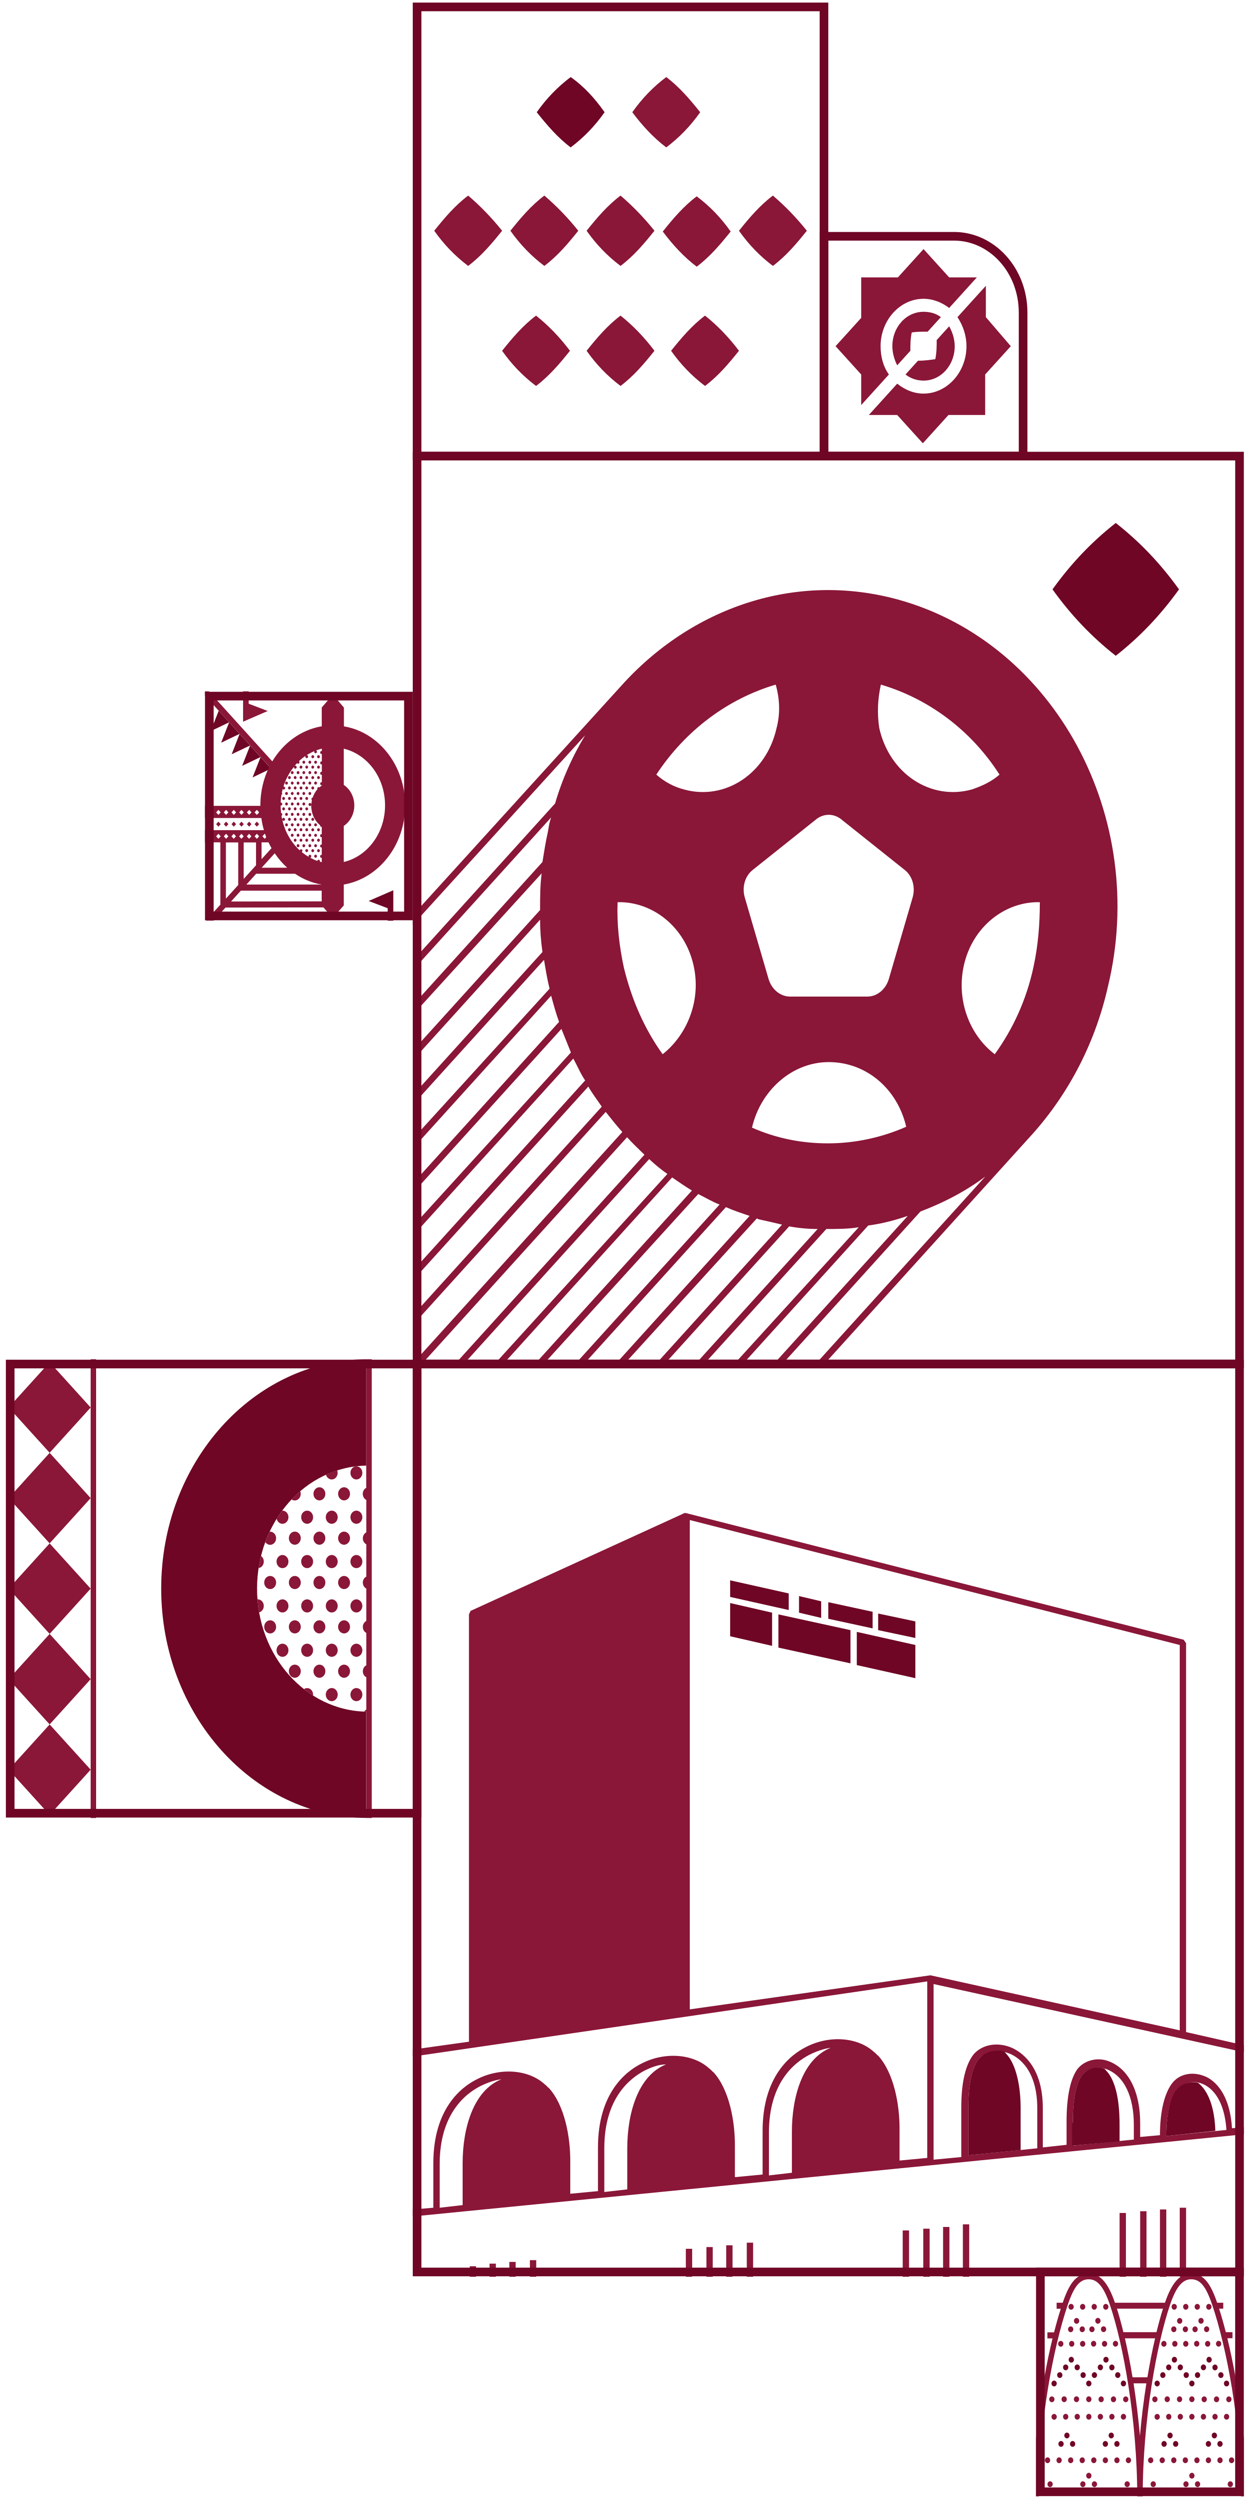 <svg width="144" height="289" viewBox="0 0 144 289" fill="none" xmlns="http://www.w3.org/2000/svg">
<path d="M107.523 263.174H106.79V257.619H107.523V263.174ZM112.1 263.174H111.368V257.114H112.1V263.174ZM105.143 263.174H104.41V257.821H105.143V263.174ZM137.185 263.174H136.452V255.195H137.185V263.174ZM134.896 263.174H134.164V255.396H134.896V263.174ZM130.227 263.174H129.495V255.801H130.227V263.174ZM87.107 263.174H86.375V259.235H87.107V263.174ZM132.607 263.174H131.875V255.599H132.607V263.174ZM109.812 263.174H109.079V257.417H109.812V263.174ZM55.065 263.174H54.333V261.962H55.065V263.174ZM59.643 263.174H58.91V261.457H59.643V263.174ZM57.354 263.174H56.622V261.659H57.354V263.174ZM47.741 237.721V236.913L54.241 236.004V186.613L54.424 186.209L78.959 174.997L79.142 174.896H79.326L136.91 189.542L137.185 189.946V234.892L143.868 236.408V237.216L107.98 229.338V249.64L111.185 249.337V243.579C111.185 240.549 111.734 238.529 112.65 237.418C113.657 236.307 115.396 236.004 117.043 236.711C118.143 237.216 120.614 238.832 120.614 243.681V248.225L123.361 247.923V245.297C123.361 242.267 123.818 240.246 124.642 239.135C125.466 238.125 127.023 237.721 128.396 238.327C130.593 239.236 131.875 241.862 131.875 245.397V247.014L134.164 246.811C134.164 243.983 134.713 241.963 135.537 240.852C136.361 239.741 137.826 239.438 139.199 239.943C140.114 240.246 142.22 241.56 142.495 246.004L143.868 245.902V246.711L47.741 256.205V255.396L50.121 255.195V250.044C50.121 243.781 53.326 241.256 55.157 240.348C57.904 238.934 61.199 239.236 63.03 240.953C63.213 241.055 63.305 241.256 63.488 241.357C65.318 243.377 65.959 247.014 65.959 249.74V253.579L69.163 253.275V248.225C69.163 241.963 72.368 239.438 74.199 238.529C76.946 237.115 80.241 237.418 82.072 239.135C82.256 239.236 82.347 239.438 82.53 239.539C84.36 241.56 85.001 245.195 85.001 247.923V251.66L88.205 251.356V246.307C88.205 240.044 91.41 237.52 93.241 236.61C95.988 235.196 99.283 235.499 101.114 237.216C101.298 237.317 101.389 237.52 101.572 237.62C103.403 239.641 104.044 243.276 104.044 246.004V249.74L107.249 249.437V229.035L47.741 237.721ZM134.896 246.912L141.854 246.205C141.579 242.267 139.839 241.155 139.015 240.852C138.009 240.448 136.818 240.751 136.178 241.56C135.353 242.469 134.896 244.388 134.896 246.912ZM124.093 248.023L131.142 247.316V245.6C131.142 242.367 130.044 240.044 128.121 239.236C127.115 238.832 126.198 239.034 125.466 239.539C124.368 240.448 124.093 243.074 124.093 245.397V248.023ZM112.009 249.135L119.973 248.326V243.681C119.973 239.236 117.776 237.822 116.861 237.418C115.671 236.913 114.298 237.014 113.474 237.721C112.192 238.832 112.009 241.963 112.009 243.478V249.135ZM55.522 241.155C53.783 242.064 50.854 244.388 50.854 250.144V255.195L53.509 254.891V250.044C53.509 246.104 54.699 241.66 57.995 240.348C57.171 240.448 56.346 240.751 55.522 241.155ZM74.566 239.337C72.825 240.246 69.896 242.569 69.896 248.326V253.377L72.551 253.074V248.326C72.551 244.388 73.741 239.943 77.037 238.63C76.213 238.63 75.389 238.934 74.566 239.337ZM93.608 237.52C91.868 238.428 88.938 240.751 88.938 246.509V251.458L91.593 251.154V246.407C91.593 242.469 92.784 238.024 96.079 236.711C95.255 236.812 94.432 237.115 93.608 237.52ZM107.614 228.328L136.452 234.691V190.148L79.783 175.704V232.266L107.614 228.328ZM62.023 263.174H61.29V261.255H62.023V263.174ZM82.438 263.174H81.706V259.74H82.438V263.174ZM84.727 263.174H83.995V259.538H84.727V263.174ZM80.058 263.174H79.326V259.942H80.058V263.174Z" fill="#8A1638"/>
<path d="M138.556 240.75C139.746 241.659 140.479 243.578 140.57 246.306L134.895 246.911C134.895 244.387 135.352 242.468 136.084 241.559C136.634 240.852 137.641 240.548 138.556 240.75ZM124.091 245.396C124.091 243.073 124.366 240.447 125.465 239.538C126.106 239.033 126.929 238.831 127.753 239.134C127.845 239.235 127.845 239.235 127.936 239.336C129.401 240.852 129.492 244.185 129.492 245.599V247.518L124 248.022V245.396H124.091ZM95.803 185.198L100.93 186.309V188.227L95.803 187.117V185.198ZM92.416 184.491L94.979 185.097V187.016L92.416 186.41V184.491ZM101.571 186.511L105.873 187.42V189.339L101.571 188.43V186.511ZM89.303 190.248L84.451 189.137V185.299L89.303 186.41V190.248ZM105.873 193.985L99.099 192.47V188.632L105.873 190.147V193.985ZM98.367 192.269L90.035 190.45V186.612L98.367 188.43V192.269ZM91.225 184.187V186.106L84.451 184.592V182.673L91.225 184.187ZM113.471 237.72C114.112 237.114 115.12 236.912 116.127 237.114C116.218 237.215 116.31 237.316 116.401 237.417C117.866 239.033 118.049 242.266 118.049 243.578V248.527L112.007 249.134V243.477C112.007 241.962 112.19 238.831 113.471 237.72Z" fill="#6F0625"/>
<path d="M143.366 262.621V157.672H48.241V262.621H143.366Z" stroke="#6F0625" stroke-miterlimit="10"/>
<path d="M39.106 177.8C39.106 178.224 39.419 178.56 39.795 178.56C40.172 178.56 40.484 178.215 40.484 177.8C40.484 177.385 40.172 177.04 39.795 177.04C39.419 177.04 39.106 177.385 39.106 177.8ZM39.795 187.292C40.18 187.292 40.484 187.637 40.484 188.052C40.484 188.476 40.172 188.812 39.795 188.812C39.419 188.812 39.106 188.467 39.106 188.052C39.106 187.637 39.419 187.292 39.795 187.292ZM39.795 182.166C40.18 182.166 40.484 182.511 40.484 182.926C40.484 183.35 40.172 183.686 39.795 183.686C39.419 183.686 39.106 183.341 39.106 182.926C39.106 182.511 39.419 182.166 39.795 182.166ZM39.795 171.914C40.18 171.914 40.484 172.259 40.484 172.674C40.484 173.098 40.172 173.434 39.795 173.434C39.419 173.434 39.106 173.089 39.106 172.674C39.106 172.259 39.419 171.914 39.795 171.914ZM39.795 192.418C40.18 192.418 40.484 192.763 40.484 193.178C40.484 193.602 40.172 193.938 39.795 193.938C39.419 193.938 39.106 193.593 39.106 193.178C39.106 192.763 39.419 192.418 39.795 192.418ZM38.369 174.618C38.754 174.618 39.058 174.963 39.058 175.378C39.058 175.803 38.746 176.139 38.369 176.139C37.985 176.139 37.68 175.794 37.68 175.378C37.68 174.954 37.993 174.618 38.369 174.618ZM38.369 195.122C38.754 195.122 39.058 195.467 39.058 195.882C39.058 196.307 38.746 196.642 38.369 196.642C37.985 196.642 37.68 196.298 37.68 195.882C37.68 195.467 37.993 195.122 38.369 195.122ZM38.369 179.744C38.754 179.744 39.058 180.089 39.058 180.504C39.058 180.929 38.746 181.264 38.369 181.264C37.985 181.264 37.68 180.92 37.68 180.504C37.68 180.089 37.993 179.744 38.369 179.744ZM38.369 184.87C38.754 184.87 39.058 185.215 39.058 185.63C39.058 186.055 38.746 186.39 38.369 186.39C37.985 186.39 37.68 186.046 37.68 185.63C37.68 185.215 37.993 184.87 38.369 184.87ZM38.369 189.996C38.754 189.996 39.058 190.341 39.058 190.756C39.058 191.181 38.746 191.516 38.369 191.516C37.985 191.516 37.68 191.172 37.68 190.756C37.68 190.341 37.993 189.996 38.369 189.996ZM29.91 181.256C29.982 180.778 30.078 180.31 30.191 179.859C30.383 179.992 30.511 180.23 30.511 180.504C30.511 180.893 30.247 181.211 29.91 181.256ZM34.092 173.443C33.956 173.443 33.827 173.399 33.723 173.319C34.044 172.983 34.38 172.665 34.724 172.365C34.764 172.462 34.781 172.568 34.781 172.674C34.789 173.098 34.476 173.443 34.092 173.443ZM38.369 171.013C38.057 171.013 37.792 170.783 37.704 170.465C38.129 170.27 38.562 170.102 39.002 169.961C39.034 170.049 39.05 170.146 39.05 170.244C39.058 170.668 38.754 171.013 38.369 171.013ZM31.248 178.569C31.016 178.569 30.815 178.445 30.687 178.251C30.839 177.844 31.008 177.438 31.192 177.049C31.208 177.049 31.232 177.049 31.248 177.049C31.632 177.049 31.937 177.393 31.937 177.809C31.937 178.224 31.624 178.569 31.248 178.569ZM41.958 172.674C41.958 172.365 42.126 172.1 42.358 171.985V157.119H42.999V210.147H42.367V197.844C42.286 197.844 42.198 197.844 42.118 197.836C42.182 197.738 42.27 197.668 42.367 197.615V193.876C42.126 193.752 41.966 193.487 41.966 193.187C41.966 192.877 42.134 192.612 42.367 192.497V188.75C42.126 188.626 41.966 188.361 41.966 188.061C41.966 187.751 42.134 187.486 42.367 187.371V183.624C42.126 183.5 41.966 183.235 41.966 182.935C41.966 182.626 42.134 182.36 42.367 182.245V178.507C42.126 178.383 41.966 178.118 41.966 177.818C41.966 177.508 42.134 177.243 42.367 177.128V173.381C42.118 173.249 41.958 172.983 41.958 172.674ZM36.943 192.418C37.328 192.418 37.632 192.763 37.632 193.178C37.632 193.602 37.32 193.938 36.943 193.938C36.559 193.938 36.255 193.593 36.255 193.178C36.255 192.763 36.567 192.418 36.943 192.418ZM41.221 179.744C41.597 179.744 41.91 180.089 41.91 180.504C41.91 180.929 41.597 181.264 41.221 181.264C40.837 181.264 40.532 180.92 40.532 180.504C40.532 180.089 40.844 179.744 41.221 179.744ZM41.221 189.996C41.597 189.996 41.91 190.341 41.91 190.756C41.91 191.181 41.597 191.516 41.221 191.516C40.837 191.516 40.532 191.172 40.532 190.756C40.532 190.341 40.844 189.996 41.221 189.996ZM41.221 184.87C41.597 184.87 41.91 185.215 41.91 185.63C41.91 186.055 41.597 186.39 41.221 186.39C40.837 186.39 40.532 186.046 40.532 185.63C40.532 185.215 40.844 184.87 41.221 184.87ZM41.221 195.122C41.597 195.122 41.91 195.467 41.91 195.882C41.91 196.307 41.597 196.642 41.221 196.642C40.837 196.642 40.532 196.298 40.532 195.882C40.532 195.467 40.844 195.122 41.221 195.122ZM41.221 171.013C40.837 171.013 40.532 170.668 40.532 170.252C40.532 169.828 40.844 169.492 41.221 169.492C41.605 169.492 41.91 169.837 41.91 170.252C41.91 170.668 41.605 171.013 41.221 171.013ZM41.221 174.618C41.597 174.618 41.91 174.963 41.91 175.378C41.91 175.803 41.597 176.139 41.221 176.139C40.837 176.139 40.532 175.794 40.532 175.378C40.532 174.954 40.844 174.618 41.221 174.618ZM32.674 189.996C33.058 189.996 33.363 190.341 33.363 190.756C33.363 191.181 33.05 191.516 32.674 191.516C32.289 191.516 31.985 191.172 31.985 190.756C31.985 190.341 32.289 189.996 32.674 189.996ZM32.674 176.139C32.345 176.139 32.073 175.891 32.001 175.555C32.201 175.228 32.417 174.919 32.642 174.618C32.65 174.618 32.666 174.618 32.674 174.618C33.058 174.618 33.363 174.963 33.363 175.378C33.363 175.794 33.05 176.139 32.674 176.139ZM32.674 184.87C33.058 184.87 33.363 185.215 33.363 185.63C33.363 186.055 33.05 186.39 32.674 186.39C32.289 186.39 31.985 186.046 31.985 185.63C31.985 185.215 32.289 184.87 32.674 184.87ZM36.943 187.292C37.328 187.292 37.632 187.637 37.632 188.052C37.632 188.476 37.32 188.812 36.943 188.812C36.559 188.812 36.255 188.467 36.255 188.052C36.255 187.637 36.567 187.292 36.943 187.292ZM34.1 177.04C34.484 177.04 34.789 177.385 34.789 177.8C34.789 178.215 34.476 178.56 34.1 178.56C33.715 178.56 33.411 178.215 33.411 177.8C33.411 177.385 33.715 177.04 34.1 177.04ZM31.248 187.292C31.632 187.292 31.937 187.637 31.937 188.052C31.937 188.476 31.624 188.812 31.248 188.812C30.863 188.812 30.559 188.467 30.559 188.052C30.559 187.637 30.863 187.292 31.248 187.292ZM32.674 179.744C33.058 179.744 33.363 180.089 33.363 180.504C33.363 180.929 33.05 181.264 32.674 181.264C32.289 181.264 31.985 180.92 31.985 180.504C31.985 180.089 32.289 179.744 32.674 179.744ZM30.511 185.63C30.511 185.993 30.279 186.302 29.974 186.373C29.886 185.878 29.822 185.374 29.782 184.87C29.798 184.87 29.806 184.87 29.822 184.87C30.206 184.87 30.511 185.215 30.511 185.63ZM31.248 182.166C31.632 182.166 31.937 182.511 31.937 182.926C31.937 183.35 31.624 183.686 31.248 183.686C30.863 183.686 30.559 183.341 30.559 182.926C30.559 182.511 30.863 182.166 31.248 182.166ZM34.1 187.292C34.484 187.292 34.789 187.637 34.789 188.052C34.789 188.476 34.476 188.812 34.1 188.812C33.715 188.812 33.411 188.467 33.411 188.052C33.403 187.637 33.715 187.292 34.1 187.292ZM34.1 182.166C34.484 182.166 34.789 182.511 34.789 182.926C34.789 183.35 34.476 183.686 34.1 183.686C33.715 183.686 33.411 183.341 33.411 182.926C33.403 182.511 33.715 182.166 34.1 182.166ZM36.943 177.04C37.328 177.04 37.632 177.385 37.632 177.8C37.632 178.215 37.32 178.56 36.943 178.56C36.559 178.56 36.255 178.215 36.255 177.8C36.255 177.385 36.567 177.04 36.943 177.04ZM36.943 171.914C37.328 171.914 37.632 172.259 37.632 172.674C37.632 173.098 37.32 173.434 36.943 173.434C36.559 173.434 36.255 173.089 36.255 172.674C36.255 172.259 36.567 171.914 36.943 171.914ZM36.943 182.166C37.328 182.166 37.632 182.511 37.632 182.926C37.632 183.35 37.32 183.686 36.943 183.686C36.559 183.686 36.255 183.341 36.255 182.926C36.255 182.511 36.567 182.166 36.943 182.166ZM36.214 195.891C36.214 195.927 36.214 195.953 36.206 195.988C35.846 195.759 35.493 195.511 35.157 195.246C35.261 195.175 35.389 195.131 35.526 195.131C35.902 195.122 36.214 195.467 36.214 195.891ZM35.526 189.996C35.91 189.996 36.214 190.341 36.214 190.756C36.214 191.181 35.902 191.516 35.526 191.516C35.141 191.516 34.837 191.172 34.837 190.756C34.829 190.341 35.141 189.996 35.526 189.996ZM35.526 174.618C35.91 174.618 36.214 174.963 36.214 175.378C36.214 175.803 35.902 176.139 35.526 176.139C35.141 176.139 34.837 175.794 34.837 175.378C34.829 174.954 35.141 174.618 35.526 174.618ZM35.526 179.744C35.91 179.744 36.214 180.089 36.214 180.504C36.214 180.929 35.902 181.264 35.526 181.264C35.141 181.264 34.837 180.92 34.837 180.504C34.829 180.089 35.141 179.744 35.526 179.744ZM34.1 192.418C34.484 192.418 34.789 192.763 34.789 193.178C34.789 193.602 34.476 193.938 34.1 193.938C33.715 193.938 33.411 193.593 33.411 193.178C33.403 192.763 33.715 192.418 34.1 192.418ZM35.526 184.87C35.91 184.87 36.214 185.215 36.214 185.63C36.214 186.055 35.902 186.39 35.526 186.39C35.141 186.39 34.837 186.046 34.837 185.63C34.829 185.215 35.141 184.87 35.526 184.87ZM5.742 188.865L1 183.633L5.742 178.401L10.485 183.633L5.742 188.865ZM5.742 199.329L1 194.097L5.742 188.865L10.485 194.097L5.742 199.329ZM5.742 209.793L1 204.561L5.742 199.329L10.485 204.561L5.742 209.793ZM5.742 178.401L1 173.169L5.742 167.937L10.485 173.169L5.742 178.401ZM5.742 167.928L1 162.696L5.742 157.464L10.485 162.696L5.742 167.928ZM10.485 157.119H11.117V210.147H10.485V157.119Z" fill="#8A1638"/>
<path d="M18.645 183.624C18.645 198.189 29.243 210.014 42.357 210.138V197.853C35.364 197.729 29.732 191.41 29.732 183.633C29.732 175.856 35.364 169.537 42.357 169.413V157.119C29.243 157.243 18.645 169.059 18.645 183.624Z" fill="#6F0625"/>
<path d="M48.242 209.594V157.672H1.18V209.594H48.242Z" stroke="#6F0625" stroke-miterlimit="10"/>
<path d="M123.084 276.996C123.253 276.996 123.389 277.147 123.389 277.332C123.389 277.518 123.253 277.668 123.084 277.668C122.916 277.668 122.78 277.518 122.78 277.332C122.772 277.155 122.908 276.996 123.084 276.996ZM122.387 270.925C122.387 270.739 122.524 270.589 122.692 270.589C122.86 270.589 122.996 270.739 122.996 270.925C122.996 271.11 122.86 271.261 122.692 271.261C122.524 271.261 122.387 271.11 122.387 270.925ZM127.666 277.341C127.666 277.527 127.53 277.677 127.362 277.677C127.194 277.677 127.058 277.527 127.058 277.341C127.058 277.155 127.194 277.005 127.362 277.005C127.53 276.996 127.666 277.155 127.666 277.341ZM125.223 266.311C125.391 266.311 125.528 266.462 125.528 266.647C125.528 266.833 125.391 266.983 125.223 266.983C125.055 266.983 124.919 266.833 124.919 266.647C124.919 266.462 125.055 266.311 125.223 266.311ZM121.458 286.815C121.626 286.815 121.763 286.966 121.763 287.151C121.763 287.337 121.626 287.487 121.458 287.487C121.29 287.487 121.154 287.337 121.154 287.151C121.154 286.966 121.29 286.815 121.458 286.815ZM127.642 268.901C127.811 268.901 127.947 269.051 127.947 269.237C127.947 269.422 127.811 269.573 127.642 269.573C127.474 269.573 127.338 269.422 127.338 269.237C127.33 269.051 127.466 268.901 127.642 268.901ZM127.899 266.311C128.067 266.311 128.203 266.462 128.203 266.647C128.203 266.833 128.067 266.983 127.899 266.983C127.73 266.983 127.594 266.833 127.594 266.647C127.594 266.462 127.73 266.311 127.899 266.311ZM121.658 277.677C121.49 277.677 121.354 277.527 121.354 277.341C121.354 277.155 121.49 277.005 121.658 277.005C121.827 277.005 121.963 277.155 121.963 277.341C121.963 277.527 121.827 277.677 121.658 277.677ZM121.162 284.049C121.33 284.049 121.466 284.199 121.466 284.385C121.466 284.57 121.33 284.721 121.162 284.721C120.994 284.721 120.857 284.57 120.857 284.385C120.857 284.199 120.994 284.049 121.162 284.049ZM122.5 284.049C122.668 284.049 122.804 284.199 122.804 284.385C122.804 284.57 122.668 284.721 122.5 284.721C122.331 284.721 122.195 284.57 122.195 284.385C122.195 284.199 122.331 284.049 122.5 284.049ZM124.518 268.609C124.35 268.609 124.214 268.459 124.214 268.273C124.214 268.088 124.35 267.938 124.518 267.938C124.686 267.938 124.823 268.088 124.823 268.273C124.831 268.459 124.694 268.609 124.518 268.609ZM124.598 279.02C124.767 279.02 124.903 279.17 124.903 279.356C124.903 279.542 124.767 279.692 124.598 279.692C124.43 279.692 124.294 279.542 124.294 279.356C124.286 279.179 124.43 279.02 124.598 279.02ZM124.51 276.996C124.678 276.996 124.815 277.147 124.815 277.332C124.815 277.518 124.678 277.668 124.51 277.668C124.342 277.668 124.206 277.518 124.206 277.332C124.198 277.155 124.334 276.996 124.51 276.996ZM123.261 279.02C123.429 279.02 123.565 279.17 123.565 279.356C123.565 279.542 123.429 279.692 123.261 279.692C123.092 279.692 122.956 279.542 122.956 279.356C122.948 279.179 123.092 279.02 123.261 279.02ZM125.175 284.049C125.343 284.049 125.479 284.199 125.479 284.385C125.479 284.57 125.343 284.721 125.175 284.721C125.007 284.721 124.871 284.57 124.871 284.385C124.871 284.199 125.007 284.049 125.175 284.049ZM125.479 269.246C125.479 269.431 125.343 269.581 125.175 269.581C125.007 269.581 124.871 269.431 124.871 269.246C124.871 269.06 125.007 268.91 125.175 268.91C125.343 268.901 125.479 269.051 125.479 269.246ZM123.837 284.049C124.006 284.049 124.142 284.199 124.142 284.385C124.142 284.57 124.006 284.721 123.837 284.721C123.669 284.721 123.533 284.57 123.533 284.385C123.533 284.199 123.669 284.049 123.837 284.049ZM123.653 270.925C123.653 270.739 123.789 270.589 123.957 270.589C124.126 270.589 124.262 270.739 124.262 270.925C124.262 271.11 124.126 271.261 123.957 271.261C123.789 271.261 123.653 271.11 123.653 270.925ZM124.142 269.246C124.142 269.431 124.006 269.581 123.837 269.581C123.669 269.581 123.533 269.431 123.533 269.246C123.533 269.06 123.669 268.91 123.837 268.91C124.006 268.91 124.142 269.051 124.142 269.246ZM123.885 266.311C124.054 266.311 124.19 266.462 124.19 266.647C124.19 266.833 124.054 266.983 123.885 266.983C123.717 266.983 123.581 266.833 123.581 266.647C123.581 266.462 123.717 266.311 123.885 266.311ZM121.618 279.365C121.618 279.179 121.755 279.029 121.923 279.029C122.091 279.029 122.227 279.179 122.227 279.365C122.227 279.551 122.091 279.701 121.923 279.701C121.755 279.701 121.618 279.551 121.618 279.365ZM129.092 277.341C129.092 277.527 128.956 277.677 128.788 277.677C128.62 277.677 128.483 277.527 128.483 277.341C128.483 277.155 128.62 277.005 128.788 277.005C128.956 276.996 129.092 277.155 129.092 277.341ZM130.214 284.385C130.214 284.199 130.35 284.049 130.518 284.049C130.686 284.049 130.822 284.199 130.822 284.385C130.822 284.57 130.686 284.721 130.518 284.721C130.35 284.721 130.214 284.57 130.214 284.385ZM128.604 279.02C128.772 279.02 128.908 279.17 128.908 279.356C128.908 279.542 128.772 279.692 128.604 279.692C128.435 279.692 128.299 279.542 128.299 279.356C128.299 279.179 128.435 279.02 128.604 279.02ZM126.817 284.385C126.817 284.57 126.681 284.721 126.513 284.721C126.345 284.721 126.208 284.57 126.208 284.385C126.208 284.199 126.345 284.049 126.513 284.049C126.681 284.049 126.817 284.199 126.817 284.385ZM129.188 284.049C129.357 284.049 129.493 284.199 129.493 284.385C129.493 284.57 129.357 284.721 129.188 284.721C129.02 284.721 128.884 284.57 128.884 284.385C128.884 284.199 129.02 284.049 129.188 284.049ZM129.02 270.58C129.188 270.58 129.325 270.73 129.325 270.916C129.325 271.101 129.188 271.252 129.02 271.252C128.852 271.252 128.716 271.101 128.716 270.916C128.716 270.73 128.852 270.58 129.02 270.58ZM129.901 277.341C129.901 277.155 130.037 277.005 130.206 277.005C130.374 277.005 130.51 277.155 130.51 277.341C130.51 277.527 130.374 277.677 130.206 277.677C130.037 277.677 129.901 277.527 129.901 277.341ZM120.673 275.503H120.417V274.805H120.793C121.082 273.196 121.402 271.685 121.739 270.297H121.146V269.599H121.915C122.171 268.609 122.427 267.699 122.692 266.877H122.211V266.179H122.916C123.605 264.155 124.39 262.803 125.928 262.803C127.226 262.803 128.163 263.846 128.956 266.179H134.74C135.541 263.846 136.47 262.803 137.768 262.803C139.306 262.803 140.083 264.155 140.78 266.179H141.485V266.859H141.004C141.268 267.681 141.525 268.592 141.781 269.581H142.55V270.28H141.957C142.294 271.667 142.614 273.178 142.902 274.787H143.287V275.485H143.039C143.383 277.509 143.671 279.665 143.872 281.875V288.556H143.551C143.551 280.063 141.869 271.314 140.203 266.409C139.474 264.261 138.817 263.466 137.776 263.466C136.766 263.466 136.029 264.349 135.332 266.409C133.81 270.881 132.168 279.718 132.168 288.556H131.535C131.535 279.718 129.901 270.889 128.371 266.409C127.666 264.341 126.937 263.466 125.928 263.466C124.895 263.466 124.238 264.261 123.501 266.409C121.835 271.305 120.152 280.054 120.152 288.556H119.832V281.884C120.04 279.674 120.329 277.527 120.673 275.503ZM131.848 281.574C132.032 279.453 132.288 277.412 132.593 275.494H131.111C131.407 277.412 131.664 279.462 131.848 281.574ZM130.991 274.796H132.713C132.985 273.17 133.282 271.649 133.602 270.288H130.11C130.422 271.649 130.726 273.17 130.991 274.796ZM129.933 269.581H133.762C134.011 268.574 134.259 267.664 134.515 266.859H129.188C129.437 267.664 129.693 268.583 129.933 269.581ZM129.941 279.02C130.11 279.02 130.246 279.17 130.246 279.356C130.246 279.542 130.11 279.692 129.941 279.692C129.773 279.692 129.637 279.542 129.637 279.356C129.637 279.179 129.773 279.02 129.941 279.02ZM130.374 286.815C130.542 286.815 130.678 286.966 130.678 287.151C130.678 287.337 130.542 287.487 130.374 287.487C130.206 287.487 130.069 287.337 130.069 287.151C130.069 286.966 130.206 286.815 130.374 286.815ZM125.936 279.02C126.104 279.02 126.24 279.17 126.24 279.356C126.24 279.542 126.104 279.692 125.936 279.692C125.768 279.692 125.632 279.542 125.632 279.356C125.624 279.179 125.76 279.02 125.936 279.02ZM127.29 268.265C127.29 268.45 127.154 268.6 126.985 268.6C126.817 268.6 126.681 268.45 126.681 268.265C126.681 268.079 126.817 267.929 126.985 267.929C127.154 267.929 127.29 268.079 127.29 268.265ZM126.561 266.311C126.729 266.311 126.865 266.462 126.865 266.647C126.865 266.833 126.729 266.983 126.561 266.983C126.393 266.983 126.256 266.833 126.256 266.647C126.256 266.462 126.393 266.311 126.561 266.311ZM125.992 269.246C125.992 269.06 126.128 268.91 126.297 268.91C126.465 268.91 126.601 269.06 126.601 269.246C126.601 269.431 126.465 269.581 126.297 269.581C126.128 269.581 125.992 269.431 125.992 269.246ZM126.585 286.815C126.753 286.815 126.889 286.966 126.889 287.151C126.889 287.337 126.753 287.487 126.585 287.487C126.417 287.487 126.281 287.337 126.281 287.151C126.281 286.966 126.417 286.815 126.585 286.815ZM127.851 284.049C128.019 284.049 128.155 284.199 128.155 284.385C128.155 284.57 128.019 284.721 127.851 284.721C127.682 284.721 127.546 284.57 127.546 284.385C127.546 284.199 127.682 284.049 127.851 284.049ZM127.45 270.925C127.45 270.739 127.586 270.589 127.754 270.589C127.923 270.589 128.059 270.739 128.059 270.925C128.059 271.11 127.923 271.261 127.754 271.261C127.586 271.261 127.45 271.11 127.45 270.925ZM125.936 276.996C126.104 276.996 126.24 277.147 126.24 277.332C126.24 277.518 126.104 277.668 125.936 277.668C125.768 277.668 125.632 277.518 125.632 277.332C125.624 277.155 125.76 276.996 125.936 276.996ZM125.936 285.834C126.104 285.834 126.24 285.985 126.24 286.17C126.24 286.356 126.104 286.506 125.936 286.506C125.768 286.506 125.632 286.356 125.632 286.17C125.624 285.993 125.76 285.834 125.936 285.834ZM126.489 270.58C126.657 270.58 126.793 270.73 126.793 270.916C126.793 271.101 126.657 271.252 126.489 271.252C126.321 271.252 126.184 271.101 126.184 270.916C126.184 270.73 126.321 270.58 126.489 270.58ZM127.274 279.02C127.442 279.02 127.578 279.17 127.578 279.356C127.578 279.542 127.442 279.692 127.274 279.692C127.106 279.692 126.969 279.542 126.969 279.356C126.961 279.179 127.098 279.02 127.274 279.02ZM137.856 285.834C138.024 285.834 138.16 285.985 138.16 286.17C138.16 286.356 138.024 286.506 137.856 286.506C137.688 286.506 137.551 286.356 137.551 286.17C137.551 285.993 137.688 285.834 137.856 285.834ZM134.427 284.049C134.595 284.049 134.732 284.199 134.732 284.385C134.732 284.57 134.595 284.721 134.427 284.721C134.259 284.721 134.123 284.57 134.123 284.385C134.123 284.199 134.259 284.049 134.427 284.049ZM135.004 276.996C135.172 276.996 135.308 277.147 135.308 277.332C135.308 277.518 135.172 277.668 135.004 277.668C134.836 277.668 134.7 277.518 134.7 277.332C134.7 277.155 134.836 276.996 135.004 276.996ZM136.069 269.246C136.069 269.431 135.933 269.581 135.765 269.581C135.597 269.581 135.461 269.431 135.461 269.246C135.461 269.06 135.597 268.91 135.765 268.91C135.933 268.901 136.069 269.051 136.069 269.246ZM135.765 284.049C135.933 284.049 136.069 284.199 136.069 284.385C136.069 284.57 135.933 284.721 135.765 284.721C135.597 284.721 135.461 284.57 135.461 284.385C135.461 284.199 135.589 284.049 135.765 284.049ZM135.18 279.02C135.348 279.02 135.485 279.17 135.485 279.356C135.485 279.542 135.348 279.692 135.18 279.692C135.012 279.692 134.876 279.542 134.876 279.356C134.876 279.179 135.012 279.02 135.18 279.02ZM134.315 270.925C134.315 270.739 134.451 270.589 134.619 270.589C134.788 270.589 134.924 270.739 134.924 270.925C134.924 271.11 134.788 271.261 134.619 271.261C134.451 271.261 134.315 271.11 134.315 270.925ZM133.089 284.049C133.258 284.049 133.394 284.199 133.394 284.385C133.394 284.57 133.258 284.721 133.089 284.721C132.921 284.721 132.785 284.57 132.785 284.385C132.785 284.199 132.921 284.049 133.089 284.049ZM139.818 266.311C139.987 266.311 140.123 266.462 140.123 266.647C140.123 266.833 139.987 266.983 139.818 266.983C139.65 266.983 139.514 266.833 139.514 266.647C139.514 266.462 139.65 266.311 139.818 266.311ZM133.386 286.815C133.554 286.815 133.69 286.966 133.69 287.151C133.69 287.337 133.554 287.487 133.386 287.487C133.218 287.487 133.081 287.337 133.081 287.151C133.081 286.966 133.218 286.815 133.386 286.815ZM133.538 279.365C133.538 279.179 133.674 279.029 133.842 279.029C134.011 279.029 134.147 279.179 134.147 279.365C134.147 279.551 134.011 279.701 133.842 279.701C133.674 279.701 133.538 279.551 133.538 279.365ZM133.578 277.677C133.41 277.677 133.274 277.527 133.274 277.341C133.274 277.155 133.41 277.005 133.578 277.005C133.746 277.005 133.883 277.155 133.883 277.341C133.883 277.527 133.746 277.677 133.578 277.677ZM137.175 286.815C137.343 286.815 137.479 286.966 137.479 287.151C137.479 287.337 137.343 287.487 137.175 287.487C137.007 287.487 136.87 287.337 136.87 287.151C136.87 286.966 137.007 286.815 137.175 286.815ZM137.103 284.049C137.271 284.049 137.407 284.199 137.407 284.385C137.407 284.57 137.271 284.721 137.103 284.721C136.935 284.721 136.798 284.57 136.798 284.385C136.798 284.199 136.927 284.049 137.103 284.049ZM137.151 266.311C137.319 266.311 137.455 266.462 137.455 266.647C137.455 266.833 137.319 266.983 137.151 266.983C136.983 266.983 136.846 266.833 136.846 266.647C136.838 266.462 136.975 266.311 137.151 266.311ZM137.407 269.246C137.407 269.431 137.271 269.581 137.103 269.581C136.935 269.581 136.798 269.431 136.798 269.246C136.798 269.06 136.935 268.91 137.103 268.91C137.271 268.901 137.407 269.051 137.407 269.246ZM139.562 268.901C139.73 268.901 139.866 269.051 139.866 269.237C139.866 269.422 139.73 269.573 139.562 269.573C139.394 269.573 139.258 269.422 139.258 269.237C139.258 269.051 139.394 268.901 139.562 268.901ZM137.151 271.261C136.983 271.261 136.846 271.11 136.846 270.925C136.846 270.739 136.983 270.589 137.151 270.589C137.319 270.589 137.455 270.739 137.455 270.925C137.455 271.11 137.319 271.261 137.151 271.261ZM136.43 276.996C136.598 276.996 136.734 277.147 136.734 277.332C136.734 277.518 136.598 277.668 136.43 277.668C136.262 277.668 136.125 277.518 136.125 277.332C136.125 277.155 136.262 276.996 136.43 276.996ZM135.813 266.311C135.981 266.311 136.117 266.462 136.117 266.647C136.117 266.833 135.981 266.983 135.813 266.983C135.645 266.983 135.509 266.833 135.509 266.647C135.501 266.462 135.637 266.311 135.813 266.311ZM135.581 270.925C135.581 270.739 135.717 270.589 135.885 270.589C136.053 270.589 136.19 270.739 136.19 270.925C136.19 271.11 136.053 271.261 135.885 271.261C135.717 271.261 135.581 271.11 135.581 270.925ZM136.446 268.609C136.278 268.609 136.141 268.459 136.141 268.273C136.141 268.088 136.278 267.938 136.446 267.938C136.614 267.938 136.75 268.088 136.75 268.273C136.75 268.459 136.614 268.609 136.446 268.609ZM136.518 279.02C136.686 279.02 136.822 279.17 136.822 279.356C136.822 279.542 136.686 279.692 136.518 279.692C136.35 279.692 136.214 279.542 136.214 279.356C136.214 279.179 136.35 279.02 136.518 279.02ZM137.92 269.246C137.92 269.06 138.056 268.91 138.224 268.91C138.392 268.91 138.529 269.06 138.529 269.246C138.529 269.431 138.392 269.581 138.224 269.581C138.056 269.581 137.92 269.431 137.92 269.246ZM141.012 277.341C141.012 277.527 140.876 277.677 140.707 277.677C140.539 277.677 140.403 277.527 140.403 277.341C140.403 277.155 140.539 277.005 140.707 277.005C140.876 276.996 141.012 277.155 141.012 277.341ZM140.531 279.02C140.699 279.02 140.836 279.17 140.836 279.356C140.836 279.542 140.699 279.692 140.531 279.692C140.363 279.692 140.227 279.542 140.227 279.356C140.227 279.179 140.363 279.02 140.531 279.02ZM140.948 270.58C141.116 270.58 141.252 270.73 141.252 270.916C141.252 271.101 141.116 271.252 140.948 271.252C140.78 271.252 140.643 271.101 140.643 270.916C140.643 270.73 140.78 270.58 140.948 270.58ZM141.108 284.049C141.276 284.049 141.412 284.199 141.412 284.385C141.412 284.57 141.276 284.721 141.108 284.721C140.94 284.721 140.804 284.57 140.804 284.385C140.804 284.199 140.94 284.049 141.108 284.049ZM142.141 284.385C142.141 284.199 142.278 284.049 142.446 284.049C142.614 284.049 142.75 284.199 142.75 284.385C142.75 284.57 142.614 284.721 142.446 284.721C142.278 284.721 142.141 284.57 142.141 284.385ZM141.869 279.02C142.037 279.02 142.173 279.17 142.173 279.356C142.173 279.542 142.037 279.692 141.869 279.692C141.701 279.692 141.565 279.542 141.565 279.356C141.557 279.179 141.701 279.02 141.869 279.02ZM141.829 277.341C141.829 277.155 141.965 277.005 142.133 277.005C142.302 277.005 142.438 277.155 142.438 277.341C142.438 277.527 142.302 277.677 142.133 277.677C141.965 277.677 141.829 277.527 141.829 277.341ZM125.247 286.815C125.415 286.815 125.552 286.966 125.552 287.151C125.552 287.337 125.415 287.487 125.247 287.487C125.079 287.487 124.943 287.337 124.943 287.151C124.943 286.966 125.079 286.815 125.247 286.815ZM138.745 284.385C138.745 284.57 138.609 284.721 138.441 284.721C138.272 284.721 138.136 284.57 138.136 284.385C138.136 284.199 138.272 284.049 138.441 284.049C138.609 284.049 138.745 284.199 138.745 284.385ZM142.302 286.815C142.47 286.815 142.606 286.966 142.606 287.151C142.606 287.337 142.47 287.487 142.302 287.487C142.133 287.487 141.997 287.337 141.997 287.151C141.997 286.966 142.133 286.815 142.302 286.815ZM139.77 284.049C139.938 284.049 140.075 284.199 140.075 284.385C140.075 284.57 139.938 284.721 139.77 284.721C139.602 284.721 139.466 284.57 139.466 284.385C139.466 284.199 139.602 284.049 139.77 284.049ZM139.218 268.265C139.218 268.45 139.081 268.6 138.913 268.6C138.745 268.6 138.609 268.45 138.609 268.265C138.609 268.079 138.745 267.929 138.913 267.929C139.081 267.929 139.218 268.079 139.218 268.265ZM139.586 277.341C139.586 277.527 139.45 277.677 139.282 277.677C139.113 277.677 138.977 277.527 138.977 277.341C138.977 277.155 139.113 277.005 139.282 277.005C139.45 276.996 139.586 277.155 139.586 277.341ZM138.481 266.311C138.649 266.311 138.785 266.462 138.785 266.647C138.785 266.833 138.649 266.983 138.481 266.983C138.312 266.983 138.176 266.833 138.176 266.647C138.176 266.462 138.312 266.311 138.481 266.311ZM139.378 270.925C139.378 270.739 139.514 270.589 139.682 270.589C139.85 270.589 139.987 270.739 139.987 270.925C139.987 271.11 139.85 271.261 139.682 271.261C139.514 271.261 139.378 271.11 139.378 270.925ZM139.194 279.02C139.362 279.02 139.498 279.17 139.498 279.356C139.498 279.542 139.362 279.692 139.194 279.692C139.025 279.692 138.889 279.542 138.889 279.356C138.889 279.179 139.025 279.02 139.194 279.02ZM137.856 276.996C138.024 276.996 138.16 277.147 138.16 277.332C138.16 277.518 138.024 277.668 137.856 277.668C137.688 277.668 137.551 277.518 137.551 277.332C137.551 277.155 137.688 276.996 137.856 276.996ZM138.416 270.58C138.585 270.58 138.721 270.73 138.721 270.916C138.721 271.101 138.585 271.252 138.416 271.252C138.248 271.252 138.112 271.101 138.112 270.916C138.112 270.73 138.248 270.58 138.416 270.58ZM137.856 279.02C138.024 279.02 138.16 279.17 138.16 279.356C138.16 279.542 138.024 279.692 137.856 279.692C137.688 279.692 137.551 279.542 137.551 279.356C137.551 279.179 137.688 279.02 137.856 279.02ZM125.223 271.261C125.055 271.261 124.919 271.11 124.919 270.925C124.919 270.739 125.055 270.589 125.223 270.589C125.391 270.589 125.528 270.739 125.528 270.925C125.536 271.11 125.399 271.261 125.223 271.261ZM138.513 286.815C138.681 286.815 138.817 286.966 138.817 287.151C138.817 287.337 138.681 287.487 138.513 287.487C138.344 287.487 138.208 287.337 138.208 287.151C138.208 286.966 138.344 286.815 138.513 286.815Z" fill="#8A1638"/>
<path d="M141.107 282.159C141.275 282.159 141.411 282.309 141.411 282.495C141.411 282.68 141.275 282.83 141.107 282.83C140.939 282.83 140.802 282.68 140.802 282.495C140.802 282.309 140.939 282.159 141.107 282.159ZM139.769 282.159C139.937 282.159 140.073 282.309 140.073 282.495C140.073 282.68 139.937 282.83 139.769 282.83C139.601 282.83 139.465 282.68 139.465 282.495C139.465 282.309 139.601 282.159 139.769 282.159ZM140.458 281.187C140.626 281.187 140.762 281.337 140.762 281.522C140.762 281.708 140.626 281.858 140.458 281.858C140.29 281.858 140.154 281.708 140.154 281.522C140.146 281.337 140.282 281.187 140.458 281.187ZM135.98 282.159C136.148 282.159 136.284 282.309 136.284 282.495C136.284 282.68 136.148 282.83 135.98 282.83C135.812 282.83 135.676 282.68 135.676 282.495C135.676 282.309 135.812 282.159 135.98 282.159ZM134.642 282.159C134.811 282.159 134.947 282.309 134.947 282.495C134.947 282.68 134.811 282.83 134.642 282.83C134.474 282.83 134.338 282.68 134.338 282.495C134.338 282.309 134.474 282.159 134.642 282.159ZM135.331 281.187C135.499 281.187 135.636 281.337 135.636 281.522C135.636 281.708 135.499 281.858 135.331 281.858C135.163 281.858 135.027 281.708 135.027 281.522C135.019 281.337 135.163 281.187 135.331 281.187ZM141.868 275.177C142.036 275.177 142.172 275.327 142.172 275.513C142.172 275.698 142.036 275.848 141.868 275.848C141.7 275.848 141.563 275.698 141.563 275.513C141.555 275.327 141.7 275.177 141.868 275.177ZM140.907 274.54C140.907 274.355 141.043 274.205 141.211 274.205C141.379 274.205 141.515 274.355 141.515 274.54C141.515 274.726 141.379 274.876 141.211 274.876C141.043 274.876 140.907 274.726 140.907 274.54ZM140.53 273.993C140.362 273.993 140.226 273.842 140.226 273.657C140.226 273.471 140.362 273.321 140.53 273.321C140.698 273.321 140.834 273.471 140.834 273.657C140.834 273.833 140.698 273.993 140.53 273.993ZM139.849 273.1C139.681 273.1 139.545 272.95 139.545 272.764C139.545 272.578 139.681 272.428 139.849 272.428C140.017 272.428 140.154 272.578 140.154 272.764C140.154 272.95 140.017 273.1 139.849 273.1ZM137.855 275.177C138.023 275.177 138.159 275.327 138.159 275.513C138.159 275.698 138.023 275.848 137.855 275.848C137.686 275.848 137.55 275.698 137.55 275.513C137.55 275.327 137.686 275.177 137.855 275.177ZM138.511 274.205C138.68 274.205 138.816 274.355 138.816 274.54C138.816 274.726 138.68 274.876 138.511 274.876C138.343 274.876 138.207 274.726 138.207 274.54C138.199 274.355 138.343 274.205 138.511 274.205ZM139.192 273.312C139.361 273.312 139.497 273.462 139.497 273.648C139.497 273.833 139.361 273.984 139.192 273.984C139.024 273.984 138.888 273.833 138.888 273.648C138.888 273.462 139.024 273.312 139.192 273.312ZM137.206 274.205C137.374 274.205 137.51 274.355 137.51 274.54C137.51 274.726 137.374 274.876 137.206 274.876C137.037 274.876 136.901 274.726 136.901 274.54C136.893 274.355 137.029 274.205 137.206 274.205ZM136.517 273.312C136.685 273.312 136.821 273.462 136.821 273.648C136.821 273.833 136.685 273.984 136.517 273.984C136.349 273.984 136.212 273.833 136.212 273.648C136.212 273.462 136.349 273.312 136.517 273.312ZM135.836 273.1C135.668 273.1 135.531 272.95 135.531 272.764C135.531 272.578 135.668 272.428 135.836 272.428C136.004 272.428 136.14 272.578 136.14 272.764C136.14 272.95 136.004 273.1 135.836 273.1ZM133.841 275.177C134.01 275.177 134.146 275.327 134.146 275.513C134.146 275.698 134.01 275.848 133.841 275.848C133.673 275.848 133.537 275.698 133.537 275.513C133.537 275.327 133.673 275.177 133.841 275.177ZM134.498 274.205C134.666 274.205 134.803 274.355 134.803 274.54C134.803 274.726 134.666 274.876 134.498 274.876C134.33 274.876 134.194 274.726 134.194 274.54C134.194 274.355 134.33 274.205 134.498 274.205ZM135.179 273.312C135.347 273.312 135.483 273.462 135.483 273.648C135.483 273.833 135.347 273.984 135.179 273.984C135.011 273.984 134.875 273.833 134.875 273.648C134.875 273.462 135.011 273.312 135.179 273.312ZM129.187 282.159C129.355 282.159 129.492 282.309 129.492 282.495C129.492 282.68 129.355 282.83 129.187 282.83C129.019 282.83 128.883 282.68 128.883 282.495C128.883 282.309 129.019 282.159 129.187 282.159ZM127.849 282.159C128.018 282.159 128.154 282.309 128.154 282.495C128.154 282.68 128.018 282.83 127.849 282.83C127.681 282.83 127.545 282.68 127.545 282.495C127.545 282.309 127.681 282.159 127.849 282.159ZM128.53 281.187C128.699 281.187 128.835 281.337 128.835 281.522C128.835 281.708 128.699 281.858 128.53 281.858C128.362 281.858 128.226 281.708 128.226 281.522C128.226 281.337 128.362 281.187 128.53 281.187ZM124.06 282.159C124.229 282.159 124.365 282.309 124.365 282.495C124.365 282.68 124.229 282.83 124.06 282.83C123.892 282.83 123.756 282.68 123.756 282.495C123.756 282.309 123.892 282.159 124.06 282.159ZM122.723 282.159C122.891 282.159 123.027 282.309 123.027 282.495C123.027 282.68 122.891 282.83 122.723 282.83C122.554 282.83 122.418 282.68 122.418 282.495C122.418 282.309 122.554 282.159 122.723 282.159ZM123.404 281.187C123.572 281.187 123.708 281.337 123.708 281.522C123.708 281.708 123.572 281.858 123.404 281.858C123.235 281.858 123.099 281.708 123.099 281.522C123.099 281.337 123.235 281.187 123.404 281.187ZM129.94 275.177C130.108 275.177 130.245 275.327 130.245 275.513C130.245 275.698 130.108 275.848 129.94 275.848C129.772 275.848 129.636 275.698 129.636 275.513C129.636 275.327 129.772 275.177 129.94 275.177ZM128.979 274.54C128.979 274.355 129.115 274.205 129.283 274.205C129.452 274.205 129.588 274.355 129.588 274.54C129.588 274.726 129.452 274.876 129.283 274.876C129.115 274.876 128.979 274.726 128.979 274.54ZM128.602 273.993C128.434 273.993 128.298 273.842 128.298 273.657C128.298 273.471 128.434 273.321 128.602 273.321C128.771 273.321 128.907 273.471 128.907 273.657C128.915 273.833 128.779 273.993 128.602 273.993ZM127.921 273.1C127.753 273.1 127.617 272.95 127.617 272.764C127.617 272.578 127.753 272.428 127.921 272.428C128.09 272.428 128.226 272.578 128.226 272.764C128.226 272.95 128.09 273.1 127.921 273.1ZM125.935 275.177C126.103 275.177 126.239 275.327 126.239 275.513C126.239 275.698 126.103 275.848 125.935 275.848C125.767 275.848 125.63 275.698 125.63 275.513C125.622 275.327 125.759 275.177 125.935 275.177ZM126.584 274.205C126.752 274.205 126.888 274.355 126.888 274.54C126.888 274.726 126.752 274.876 126.584 274.876C126.416 274.876 126.279 274.726 126.279 274.54C126.279 274.355 126.416 274.205 126.584 274.205ZM127.273 273.312C127.441 273.312 127.577 273.462 127.577 273.648C127.577 273.833 127.441 273.984 127.273 273.984C127.104 273.984 126.968 273.833 126.968 273.648C126.96 273.462 127.096 273.312 127.273 273.312ZM125.278 274.205C125.446 274.205 125.582 274.355 125.582 274.54C125.582 274.726 125.446 274.876 125.278 274.876C125.11 274.876 124.974 274.726 124.974 274.54C124.974 274.355 125.11 274.205 125.278 274.205ZM124.597 273.312C124.765 273.312 124.902 273.462 124.902 273.648C124.902 273.833 124.765 273.984 124.597 273.984C124.429 273.984 124.293 273.833 124.293 273.648C124.285 273.462 124.429 273.312 124.597 273.312ZM123.908 273.1C123.74 273.1 123.604 272.95 123.604 272.764C123.604 272.578 123.74 272.428 123.908 272.428C124.076 272.428 124.213 272.578 124.213 272.764C124.221 272.95 124.084 273.1 123.908 273.1ZM121.922 275.177C122.09 275.177 122.226 275.327 122.226 275.513C122.226 275.698 122.09 275.848 121.922 275.848C121.753 275.848 121.617 275.698 121.617 275.513C121.617 275.327 121.753 275.177 121.922 275.177ZM122.578 274.205C122.747 274.205 122.883 274.355 122.883 274.54C122.883 274.726 122.747 274.876 122.578 274.876C122.41 274.876 122.274 274.726 122.274 274.54C122.266 274.355 122.402 274.205 122.578 274.205ZM123.259 273.312C123.428 273.312 123.564 273.462 123.564 273.648C123.564 273.833 123.428 273.984 123.259 273.984C123.091 273.984 122.955 273.833 122.955 273.648C122.947 273.462 123.091 273.312 123.259 273.312Z" fill="#6F0625"/>
<path d="M143.362 288.03V262.622H120.332V288.03H143.362Z" stroke="#6F0625" stroke-miterlimit="10"/>
<path d="M103.99 69.338C92.008 66.005 79.936 70.247 71.796 79.338L47.741 105.801V106.912L67.679 84.994C66.216 87.418 65.028 90.044 64.204 92.872L47.832 110.952V112.063L63.747 94.488C63.564 94.993 63.473 95.499 63.381 96.105C63.106 97.317 62.924 98.529 62.741 99.64L47.925 116.002V117.114L62.65 100.953C62.467 102.367 62.467 103.781 62.467 105.195L48.016 121.154V122.265L62.467 106.306C62.467 107.518 62.558 108.73 62.741 110.043L48.016 126.305V127.416L62.924 110.952C63.106 112.064 63.29 113.174 63.564 114.285L48.016 131.355V132.466L63.747 115.093C64.022 116.104 64.296 117.114 64.662 118.123L48.016 136.506V137.617L64.936 118.932C65.302 119.841 65.668 120.749 66.033 121.658L47.925 141.557V142.667L66.308 122.365C66.765 123.174 67.131 124.082 67.679 124.891L47.925 146.708V147.819L68.046 125.598C68.504 126.405 69.052 127.112 69.601 127.921L47.925 151.859V152.97L70.058 128.527C70.698 129.335 71.338 130.143 71.979 130.85L47.925 157.414V158.02H48.473L72.528 131.456C73.168 132.163 73.808 132.769 74.54 133.476L52.314 158.02H53.321L75.088 133.981C75.729 134.587 76.46 135.194 77.192 135.698L56.887 158.02H57.894L77.741 136.103C78.473 136.608 79.204 137.113 80.028 137.617L61.552 158.02H62.558L80.759 138.022C81.582 138.425 82.405 138.931 83.229 139.234L66.216 158.02H67.223L83.96 139.536C84.875 139.941 85.789 140.243 86.704 140.546L70.881 158.02H71.887L87.528 140.85C87.619 140.85 87.71 140.95 87.802 140.95C88.716 141.153 89.63 141.355 90.454 141.557L75.454 158.121H76.46L91.278 141.759C92.375 141.96 93.472 142.062 94.57 142.062L80.028 158.121H81.033L95.576 142.062C96.856 142.062 98.136 142.062 99.326 141.86L84.601 158.02H85.606L100.424 141.657C101.979 141.455 103.533 141.051 104.997 140.546L89.174 158.02H90.179L106.459 140.041C109.112 139.031 111.673 137.718 113.959 136.001L94.021 158.02H95.027L118.99 131.557C123.289 126.911 126.581 120.951 128.136 114.083C132.892 94.488 122.008 74.388 103.99 69.338ZM101.886 79.136C107.375 80.752 112.313 84.388 115.605 89.539C114.691 90.347 113.594 90.852 112.404 91.256C107.649 92.569 102.893 89.438 101.704 84.186C101.429 82.469 101.521 80.752 101.886 79.136ZM97.405 94.791L104.63 100.549C105.545 101.256 105.911 102.569 105.545 103.781L102.802 113.174C102.435 114.386 101.429 115.195 100.331 115.195H91.369C90.271 115.195 89.265 114.386 88.899 113.174L86.155 103.781C85.789 102.569 86.155 101.256 87.07 100.549L94.296 94.791C95.21 93.983 96.49 93.983 97.405 94.791ZM104.813 130.244C102.07 131.456 98.96 132.163 95.758 132.163C92.649 132.163 89.722 131.557 86.979 130.345C87.984 126.002 91.643 122.77 95.85 122.77C100.24 122.77 103.807 125.901 104.813 130.244ZM89.722 79.136C90.179 80.752 90.271 82.469 89.814 84.186C88.625 89.438 83.869 92.569 79.112 91.256C77.924 90.953 76.826 90.347 75.911 89.539C79.296 84.388 84.234 80.752 89.722 79.136ZM76.643 121.861C74.54 118.932 73.076 115.599 72.161 111.862C71.613 109.336 71.338 106.811 71.429 104.286C75.455 104.185 79.204 107.114 80.21 111.558C81.125 115.497 79.57 119.537 76.643 121.861ZM119.539 111.76C118.716 115.598 117.161 118.932 115.057 121.861C112.13 119.639 110.576 115.599 111.49 111.558C112.496 107.114 116.246 104.185 120.271 104.286C120.271 106.71 120.087 109.235 119.539 111.76Z" fill="#8A1638"/>
<path d="M129.051 75.803C126.215 73.581 123.837 71.056 121.734 68.127C123.837 65.198 126.215 62.673 129.051 60.451C131.886 62.673 134.264 65.198 136.368 68.127C134.264 71.056 131.886 73.581 129.051 75.803Z" fill="#6F0625"/>
<path d="M48.241 157.672V52.722H143.366V157.672H48.241Z" stroke="#6F0625" stroke-miterlimit="10"/>
<path d="M107.299 38.338L108.821 36.659C108.26 36.217 107.539 36.04 106.818 36.04C104.815 36.04 103.213 37.808 103.213 40.017C103.213 40.813 103.454 41.608 103.774 42.227L105.296 40.548C105.296 39.841 105.296 39.133 105.456 38.426C106.017 38.338 106.658 38.338 107.299 38.338ZM102.813 43.287C102.172 42.404 101.851 41.255 101.851 40.017C101.851 37.013 104.094 34.538 106.818 34.538C107.939 34.538 108.981 34.98 109.782 35.599L112.986 32.063H109.782L106.818 28.793L103.854 32.063H99.608V36.747L96.644 40.017L99.608 43.287V46.822L102.813 43.287ZM110.423 40.017C110.423 39.222 110.182 38.426 109.782 37.719L108.34 39.31C108.34 40.017 108.34 40.724 108.18 41.52C107.539 41.608 106.898 41.697 106.177 41.697L104.735 43.287C105.296 43.729 106.017 43.995 106.818 43.995C108.821 43.995 110.423 42.227 110.423 40.017ZM114.027 36.659V33.035L110.743 36.659C111.384 37.631 111.784 38.78 111.784 40.017C111.784 43.022 109.542 45.497 106.818 45.497C105.696 45.497 104.655 45.055 103.774 44.348L100.49 47.971H103.774L106.738 51.241L109.702 47.971H113.947V43.287L116.911 40.017L114.027 36.659Z" fill="#8A1638"/>
<path d="M118.334 36.129V52.722H95.304V27.313H110.344C114.716 27.313 118.334 31.223 118.334 36.129Z" stroke="#6F0625" stroke-miterlimit="10"/>
<path d="M73.135 12.973C74.256 11.383 75.538 10.057 77.06 8.908C78.582 10.057 79.784 11.471 80.985 12.973C79.864 14.564 78.582 15.89 77.06 17.039C75.538 15.89 74.256 14.476 73.135 12.973ZM81.546 36.482C80.024 37.631 78.822 39.045 77.621 40.547C78.742 42.138 80.024 43.464 81.546 44.613C83.068 43.464 84.269 42.05 85.471 40.547C84.269 38.957 82.988 37.631 81.546 36.482ZM71.773 36.482C70.251 37.631 69.049 39.045 67.848 40.547C68.969 42.138 70.251 43.464 71.773 44.613C73.295 43.464 74.496 42.05 75.698 40.547C74.496 38.957 73.215 37.631 71.773 36.482ZM62 36.482C60.478 37.631 59.276 39.045 58.075 40.547C59.196 42.138 60.478 43.464 62 44.613C63.522 43.464 64.724 42.05 65.925 40.547C64.724 38.957 63.442 37.631 62 36.482ZM89.396 22.607C87.874 23.756 86.673 25.17 85.471 26.672C86.593 28.263 87.874 29.589 89.396 30.738C90.918 29.589 92.12 28.174 93.321 26.672C92.12 25.17 90.838 23.844 89.396 22.607ZM80.585 30.826C82.107 29.677 83.308 28.263 84.51 26.761C83.388 25.17 82.107 23.844 80.585 22.695C79.063 23.844 77.861 25.258 76.659 26.761C77.781 28.263 79.063 29.677 80.585 30.826ZM71.773 22.607C70.251 23.756 69.049 25.17 67.848 26.672C68.969 28.263 70.251 29.589 71.773 30.738C73.295 29.589 74.496 28.174 75.698 26.672C74.496 25.17 73.215 23.844 71.773 22.607ZM62.961 22.607C61.439 23.756 60.238 25.17 59.036 26.672C60.158 28.263 61.439 29.589 62.961 30.738C64.483 29.589 65.685 28.174 66.886 26.672C65.685 25.17 64.403 23.844 62.961 22.607ZM54.15 22.607C52.628 23.756 51.426 25.17 50.225 26.672C51.346 28.263 52.628 29.589 54.15 30.738C55.672 29.589 56.873 28.174 58.075 26.672C56.873 25.17 55.592 23.844 54.15 22.607Z" fill="#8A1638"/>
<path d="M69.93 12.973C68.809 14.564 67.527 15.89 66.005 17.039C64.483 15.89 63.282 14.476 62.08 12.973C63.202 11.383 64.483 10.057 66.005 8.908C67.527 9.969 68.809 11.383 69.93 12.973Z" fill="#6F0625"/>
<path d="M48.241 52.722V0.799H95.303V52.722H48.241Z" stroke="#6F0625" stroke-miterlimit="10"/>
<path d="M45.49 102.908V106.426H44.841V104.985L42.638 104.146L45.49 102.908ZM24.366 84.517L26.505 83.492L25.295 82.157L24.366 84.517ZM25.576 85.851L27.715 84.826L26.505 83.492L25.576 85.851ZM26.793 87.186L28.932 86.169L27.715 84.826L26.793 87.186ZM28.003 88.529L30.142 87.504L28.932 86.169L28.003 88.529ZM29.213 89.864L31.351 88.838L30.142 87.504L29.213 89.864Z" fill="#6F0625"/>
<path d="M34.299 94.708C34.299 94.805 34.227 94.885 34.139 94.885C34.051 94.885 33.978 94.805 33.978 94.708C33.978 94.611 34.051 94.531 34.139 94.531C34.227 94.531 34.299 94.611 34.299 94.708ZM34.139 93.32C34.051 93.32 33.978 93.4 33.978 93.497C33.978 93.594 34.051 93.674 34.139 93.674C34.227 93.674 34.299 93.594 34.299 93.497C34.299 93.4 34.227 93.32 34.139 93.32ZM34.139 92.118C34.051 92.118 33.978 92.198 33.978 92.295C33.978 92.392 34.051 92.472 34.139 92.472C34.227 92.472 34.299 92.392 34.299 92.295C34.299 92.198 34.227 92.118 34.139 92.118ZM33.802 91.544C33.714 91.544 33.642 91.623 33.642 91.721C33.642 91.818 33.714 91.897 33.802 91.897C33.89 91.897 33.962 91.818 33.962 91.721C33.962 91.623 33.89 91.544 33.802 91.544ZM34.139 89.706C34.051 89.706 33.978 89.785 33.978 89.882C33.978 89.979 34.051 90.059 34.139 90.059C34.227 90.059 34.299 89.979 34.299 89.882C34.299 89.785 34.227 89.706 34.139 89.706ZM34.139 95.733C34.051 95.733 33.978 95.812 33.978 95.91C33.978 96.007 34.051 96.086 34.139 96.086C34.227 96.086 34.299 96.007 34.299 95.91C34.299 95.812 34.227 95.733 34.139 95.733ZM33.802 89.131C33.714 89.131 33.642 89.21 33.642 89.308C33.642 89.405 33.714 89.484 33.802 89.484C33.89 89.484 33.962 89.405 33.962 89.308C33.962 89.21 33.89 89.131 33.802 89.131ZM33.802 90.342C33.714 90.342 33.642 90.421 33.642 90.519C33.642 90.616 33.714 90.695 33.802 90.695C33.89 90.695 33.962 90.616 33.962 90.519C33.962 90.421 33.89 90.342 33.802 90.342ZM34.139 96.944C34.051 96.944 33.978 97.023 33.978 97.12C33.978 97.218 34.051 97.297 34.139 97.297C34.227 97.297 34.299 97.218 34.299 97.12C34.299 97.023 34.227 96.944 34.139 96.944ZM34.139 90.907C34.051 90.907 33.978 90.987 33.978 91.084C33.978 91.181 34.051 91.261 34.139 91.261C34.227 91.261 34.299 91.181 34.299 91.084C34.299 90.987 34.227 90.907 34.139 90.907ZM34.475 91.544C34.387 91.544 34.315 91.623 34.315 91.721C34.315 91.818 34.387 91.897 34.475 91.897C34.563 91.897 34.635 91.818 34.635 91.721C34.635 91.623 34.563 91.544 34.475 91.544ZM34.475 90.342C34.387 90.342 34.315 90.421 34.315 90.519C34.315 90.616 34.387 90.695 34.475 90.695C34.563 90.695 34.635 90.616 34.635 90.519C34.635 90.421 34.563 90.342 34.475 90.342ZM34.475 89.131C34.387 89.131 34.315 89.21 34.315 89.308C34.315 89.405 34.387 89.484 34.475 89.484C34.563 89.484 34.635 89.405 34.635 89.308C34.635 89.21 34.563 89.131 34.475 89.131ZM34.812 96.944C34.724 96.944 34.651 97.023 34.651 97.12C34.651 97.218 34.724 97.297 34.812 97.297C34.9 97.297 34.972 97.218 34.972 97.12C34.972 97.023 34.9 96.944 34.812 96.944ZM34.475 95.167C34.387 95.167 34.315 95.247 34.315 95.344C34.315 95.441 34.387 95.521 34.475 95.521C34.563 95.521 34.635 95.441 34.635 95.344C34.635 95.247 34.563 95.167 34.475 95.167ZM34.475 97.58C34.387 97.58 34.315 97.66 34.315 97.757C34.315 97.854 34.387 97.933 34.475 97.933C34.563 97.933 34.635 97.854 34.635 97.757C34.635 97.66 34.563 97.58 34.475 97.58ZM34.475 96.369C34.387 96.369 34.315 96.449 34.315 96.546C34.315 96.643 34.387 96.723 34.475 96.723C34.563 96.723 34.635 96.643 34.635 96.546C34.635 96.449 34.563 96.369 34.475 96.369ZM34.475 93.957C34.387 93.957 34.315 94.036 34.315 94.133C34.315 94.231 34.387 94.31 34.475 94.31C34.563 94.31 34.635 94.231 34.635 94.133C34.635 94.036 34.563 93.957 34.475 93.957ZM34.475 92.754C34.387 92.754 34.315 92.834 34.315 92.931C34.315 93.028 34.387 93.108 34.475 93.108C34.563 93.108 34.635 93.028 34.635 92.931C34.635 92.834 34.563 92.754 34.475 92.754ZM33.474 93.32C33.386 93.32 33.314 93.4 33.314 93.497C33.314 93.594 33.386 93.674 33.474 93.674C33.562 93.674 33.634 93.594 33.634 93.497C33.634 93.4 33.562 93.32 33.474 93.32ZM33.137 92.754C33.049 92.754 32.977 92.834 32.977 92.931C32.977 93.028 33.049 93.108 33.137 93.108C33.225 93.108 33.298 93.028 33.298 92.931C33.298 92.834 33.225 92.754 33.137 92.754ZM33.137 90.342C33.049 90.342 32.977 90.421 32.977 90.519C32.977 90.616 33.049 90.695 33.137 90.695C33.225 90.695 33.298 90.616 33.298 90.519C33.298 90.421 33.225 90.342 33.137 90.342ZM33.802 92.754C33.714 92.754 33.642 92.834 33.642 92.931C33.642 93.028 33.714 93.108 33.802 93.108C33.89 93.108 33.962 93.028 33.962 92.931C33.962 92.834 33.89 92.754 33.802 92.754ZM33.137 91.544C33.049 91.544 32.977 91.623 32.977 91.721C32.977 91.818 33.049 91.897 33.137 91.897C33.225 91.897 33.298 91.818 33.298 91.721C33.298 91.623 33.225 91.544 33.137 91.544ZM33.137 95.167C33.049 95.167 32.977 95.247 32.977 95.344C32.977 95.441 33.049 95.521 33.137 95.521C33.225 95.521 33.298 95.441 33.298 95.344C33.298 95.247 33.225 95.167 33.137 95.167ZM32.801 94.531C32.713 94.531 32.641 94.611 32.641 94.708C32.641 94.805 32.713 94.885 32.801 94.885C32.889 94.885 32.961 94.805 32.961 94.708C32.961 94.611 32.889 94.531 32.801 94.531ZM28.764 81.345V79.913H28.115V83.422L30.966 82.184L28.764 81.345ZM32.801 93.32C32.713 93.32 32.641 93.4 32.641 93.497C32.641 93.594 32.713 93.674 32.801 93.674C32.889 93.674 32.961 93.594 32.961 93.497C32.961 93.4 32.889 93.32 32.801 93.32ZM32.801 92.118C32.713 92.118 32.641 92.198 32.641 92.295C32.641 92.392 32.713 92.472 32.801 92.472C32.889 92.472 32.961 92.392 32.961 92.295C32.961 92.198 32.889 92.118 32.801 92.118ZM33.137 93.957C33.049 93.957 32.977 94.036 32.977 94.133C32.977 94.231 33.049 94.31 33.137 94.31C33.225 94.31 33.298 94.231 33.298 94.133C33.298 94.036 33.225 93.957 33.137 93.957ZM33.802 96.369C33.714 96.369 33.642 96.449 33.642 96.546C33.642 96.643 33.714 96.723 33.802 96.723C33.89 96.723 33.962 96.643 33.962 96.546C33.962 96.449 33.89 96.369 33.802 96.369ZM33.802 95.167C33.714 95.167 33.642 95.247 33.642 95.344C33.642 95.441 33.714 95.521 33.802 95.521C33.89 95.521 33.962 95.441 33.962 95.344C33.962 95.247 33.89 95.167 33.802 95.167ZM33.474 95.733C33.386 95.733 33.314 95.812 33.314 95.91C33.314 96.007 33.386 96.086 33.474 96.086C33.562 96.086 33.634 96.007 33.634 95.91C33.634 95.812 33.562 95.733 33.474 95.733ZM33.474 89.706C33.386 89.706 33.314 89.785 33.314 89.882C33.314 89.979 33.386 90.059 33.474 90.059C33.562 90.059 33.634 89.979 33.634 89.882C33.634 89.785 33.562 89.706 33.474 89.706ZM33.802 93.957C33.714 93.957 33.642 94.036 33.642 94.133C33.642 94.231 33.714 94.31 33.802 94.31C33.89 94.31 33.962 94.231 33.962 94.133C33.962 94.036 33.89 93.957 33.802 93.957ZM33.474 94.531C33.386 94.531 33.314 94.611 33.314 94.708C33.314 94.805 33.386 94.885 33.474 94.885C33.562 94.885 33.634 94.805 33.634 94.708C33.634 94.611 33.562 94.531 33.474 94.531ZM34.812 95.733C34.724 95.733 34.651 95.812 34.651 95.91C34.651 96.007 34.724 96.086 34.812 96.086C34.9 96.086 34.972 96.007 34.972 95.91C34.972 95.812 34.9 95.733 34.812 95.733ZM33.474 92.118C33.386 92.118 33.314 92.198 33.314 92.295C33.314 92.392 33.386 92.472 33.474 92.472C33.562 92.472 33.634 92.392 33.634 92.295C33.634 92.198 33.562 92.118 33.474 92.118ZM33.474 90.907C33.386 90.907 33.314 90.987 33.314 91.084C33.314 91.181 33.386 91.261 33.474 91.261C33.562 91.261 33.634 91.181 33.634 91.084C33.634 90.987 33.562 90.907 33.474 90.907ZM35.477 94.531C35.388 94.531 35.316 94.611 35.316 94.708C35.316 94.805 35.388 94.885 35.477 94.885C35.565 94.885 35.637 94.805 35.637 94.708C35.637 94.611 35.565 94.531 35.477 94.531ZM35.837 87.929C35.749 87.929 35.677 88.009 35.677 88.106C35.677 88.203 35.749 88.283 35.837 88.283C35.925 88.283 35.997 88.203 35.997 88.106C35.997 88.009 35.925 87.929 35.837 87.929ZM36.502 96.732C36.59 96.732 36.662 96.652 36.662 96.555C36.662 96.458 36.59 96.378 36.502 96.378C36.414 96.378 36.342 96.458 36.342 96.555C36.342 96.652 36.414 96.732 36.502 96.732ZM35.837 90.342C35.749 90.342 35.677 90.421 35.677 90.519C35.677 90.616 35.749 90.695 35.837 90.695C35.925 90.695 35.997 90.616 35.997 90.519C35.997 90.421 35.925 90.342 35.837 90.342ZM36.173 88.495C36.085 88.495 36.013 88.574 36.013 88.671C36.013 88.769 36.085 88.848 36.173 88.848C36.261 88.848 36.334 88.769 36.334 88.671C36.334 88.574 36.261 88.495 36.173 88.495ZM35.837 91.544C35.749 91.544 35.677 91.623 35.677 91.721C35.677 91.818 35.749 91.897 35.837 91.897C35.925 91.897 35.997 91.818 35.997 91.721C35.997 91.623 35.925 91.544 35.837 91.544ZM36.173 90.907C36.085 90.907 36.013 90.987 36.013 91.084C36.013 91.181 36.085 91.261 36.173 91.261C36.261 91.261 36.334 91.181 36.334 91.084C36.334 90.987 36.261 90.907 36.173 90.907ZM36.173 89.706C36.085 89.706 36.013 89.785 36.013 89.882C36.013 89.979 36.085 90.059 36.173 90.059C36.261 90.059 36.334 89.979 36.334 89.882C36.334 89.785 36.261 89.706 36.173 89.706ZM36.502 97.933C36.59 97.933 36.662 97.854 36.662 97.757C36.662 97.66 36.59 97.58 36.502 97.58C36.414 97.58 36.342 97.66 36.342 97.757C36.342 97.854 36.414 97.933 36.502 97.933ZM36.173 94.885C36.261 94.885 36.334 94.805 36.334 94.708C36.334 94.611 36.261 94.531 36.173 94.531C36.085 94.531 36.013 94.611 36.013 94.708C36.013 94.805 36.085 94.885 36.173 94.885ZM36.502 99.144C36.59 99.144 36.662 99.065 36.662 98.968C36.662 98.87 36.59 98.791 36.502 98.791C36.414 98.791 36.342 98.87 36.342 98.968C36.342 99.065 36.414 99.144 36.502 99.144ZM35.837 94.319C35.925 94.319 35.997 94.239 35.997 94.142C35.997 94.045 35.925 93.965 35.837 93.965C35.749 93.965 35.677 94.045 35.677 94.142C35.677 94.239 35.749 94.319 35.837 94.319ZM36.173 87.293C36.085 87.293 36.013 87.372 36.013 87.469C36.013 87.567 36.085 87.646 36.173 87.646C36.261 87.646 36.334 87.567 36.334 87.469C36.334 87.372 36.261 87.293 36.173 87.293ZM36.173 98.508C36.261 98.508 36.334 98.428 36.334 98.331C36.334 98.234 36.261 98.154 36.173 98.154C36.085 98.154 36.013 98.234 36.013 98.331C36.013 98.428 36.085 98.508 36.173 98.508ZM36.173 97.297C36.261 97.297 36.334 97.218 36.334 97.12C36.334 97.023 36.261 96.944 36.173 96.944C36.085 96.944 36.013 97.023 36.013 97.12C36.013 97.218 36.085 97.297 36.173 97.297ZM36.173 96.095C36.261 96.095 36.334 96.016 36.334 95.918C36.334 95.821 36.261 95.742 36.173 95.742C36.085 95.742 36.013 95.821 36.013 95.918C36.013 96.016 36.085 96.095 36.173 96.095ZM35.837 89.131C35.749 89.131 35.677 89.21 35.677 89.308C35.677 89.405 35.749 89.484 35.837 89.484C35.925 89.484 35.997 89.405 35.997 89.308C35.997 89.21 35.925 89.131 35.837 89.131ZM26.152 94.973L25.888 95.264L26.152 95.556L26.416 95.264L26.152 94.973ZM27.041 94.973L26.777 95.264L27.041 95.556L27.306 95.264L27.041 94.973ZM24.374 94.973L24.11 95.264L24.374 95.556L24.638 95.264L24.374 94.973ZM25.263 94.973L24.999 95.264L25.263 95.556L25.527 95.264L25.263 94.973ZM29.709 94.973L29.445 95.264L29.709 95.556L29.973 95.264L29.709 94.973ZM27.93 94.973L27.666 95.264L27.93 95.556L28.195 95.264L27.93 94.973ZM28.82 94.973L28.555 95.264L28.82 95.556L29.084 95.264L28.82 94.973ZM36.502 89.131C36.414 89.131 36.342 89.21 36.342 89.308C36.342 89.405 36.414 89.484 36.502 89.484C36.59 89.484 36.662 89.405 36.662 89.308C36.67 89.21 36.59 89.131 36.502 89.131ZM36.838 87.646C36.926 87.646 36.998 87.567 36.998 87.469C36.998 87.372 36.926 87.293 36.838 87.293C36.75 87.293 36.678 87.372 36.678 87.469C36.678 87.567 36.75 87.646 36.838 87.646ZM36.502 87.929C36.414 87.929 36.342 88.009 36.342 88.106C36.342 88.203 36.414 88.283 36.502 88.283C36.59 88.283 36.662 88.203 36.662 88.106C36.67 88.009 36.59 87.929 36.502 87.929ZM36.502 90.342C36.414 90.342 36.342 90.421 36.342 90.519C36.342 90.616 36.414 90.695 36.502 90.695C36.59 90.695 36.662 90.616 36.662 90.519C36.67 90.421 36.59 90.342 36.502 90.342ZM46.859 93.09C46.859 97.73 43.783 101.557 39.762 102.246V104.659L38.48 106.117L37.407 104.889L26.08 104.907L24.71 106.418H23.813L25.487 104.571V97.368H23.709V95.963H30.526C30.39 95.512 30.294 95.043 30.23 94.558H23.709V93.152H30.117C30.117 93.126 30.117 93.108 30.117 93.082C30.117 91.455 30.494 89.935 31.159 88.61L23.709 80.408V79.913H24.158L31.495 88.009C32.769 85.87 34.828 84.359 37.215 83.952V81.778L38.496 80.302L39.778 81.787V83.961C43.783 84.624 46.859 88.459 46.859 93.09ZM24.638 93.903L24.374 93.612L24.11 93.903L24.374 94.195L24.638 93.903ZM25.527 93.903L25.263 93.612L24.999 93.903L25.263 94.195L25.527 93.903ZM26.416 93.903L26.152 93.612L25.888 93.903L26.152 94.195L26.416 93.903ZM27.306 93.903L27.041 93.612L26.777 93.903L27.041 94.195L27.306 93.903ZM28.195 93.903L27.93 93.612L27.666 93.903L27.93 94.195L28.195 93.903ZM29.084 93.903L28.82 93.612L28.555 93.903L28.82 94.195L29.084 93.903ZM29.973 93.903L29.709 93.612L29.445 93.903L29.709 94.195L29.973 93.903ZM31.776 98.632L30.262 100.302H33.218C32.681 99.816 32.192 99.25 31.776 98.632ZM30.35 96.67L30.614 96.961L30.79 96.767C30.75 96.661 30.71 96.555 30.678 96.44L30.614 96.369L30.35 96.67ZM30.254 99.312L31.407 98.04C31.279 97.819 31.167 97.598 31.055 97.368H30.254V99.312ZM29.445 96.67L29.709 96.961L29.973 96.67L29.709 96.378L29.445 96.67ZM28.187 97.368V101.592L29.613 100.019V97.377H28.187V97.368ZM28.547 96.67L28.812 96.961L29.076 96.67L28.812 96.378L28.547 96.67ZM27.658 96.67L27.922 96.961L28.187 96.67L27.922 96.378L27.658 96.67ZM26.769 96.67L27.033 96.961L27.298 96.67L27.033 96.378L26.769 96.67ZM24.638 96.67L24.374 96.378L24.11 96.67L24.374 96.961L24.638 96.67ZM25.527 96.67L25.263 96.378L24.999 96.67L25.263 96.961L25.527 96.67ZM26.152 96.961L26.416 96.67L26.152 96.378L25.888 96.67L26.152 96.961ZM26.128 103.873L27.554 102.299V102.255V97.377H26.128V103.873ZM37.207 102.953H27.858L26.721 104.208L37.207 104.191V102.953ZM37.207 102.246C36.093 102.061 35.052 101.628 34.131 101H29.629L28.499 102.246H37.207ZM37.207 86.541C36.982 86.594 36.774 86.665 36.558 86.745C36.614 86.771 36.662 86.824 36.662 86.895C36.662 86.992 36.59 87.072 36.502 87.072C36.414 87.072 36.342 86.992 36.342 86.895C36.342 86.868 36.358 86.842 36.374 86.816C36.23 86.877 36.093 86.939 35.957 87.01C35.925 87.045 35.885 87.072 35.837 87.072C35.709 87.142 35.581 87.213 35.452 87.293C35.46 87.293 35.468 87.284 35.477 87.284C35.565 87.284 35.637 87.363 35.637 87.461C35.637 87.558 35.565 87.637 35.477 87.637C35.388 87.637 35.316 87.558 35.316 87.461C35.316 87.425 35.332 87.39 35.356 87.363C35.084 87.549 34.828 87.743 34.587 87.973C34.619 88.009 34.643 88.053 34.643 88.106C34.643 88.203 34.571 88.283 34.483 88.283C34.427 88.283 34.387 88.247 34.363 88.212C34.259 88.318 34.163 88.424 34.075 88.539C34.099 88.521 34.123 88.504 34.155 88.504C34.243 88.504 34.315 88.583 34.315 88.68C34.315 88.778 34.243 88.857 34.155 88.857C34.067 88.857 33.995 88.778 33.995 88.68C33.995 88.654 34.011 88.627 34.027 88.601C33.482 89.272 33.049 90.059 32.777 90.934C32.793 90.925 32.801 90.916 32.817 90.916C32.905 90.916 32.977 90.996 32.977 91.093C32.977 91.19 32.905 91.27 32.817 91.27C32.769 91.27 32.729 91.243 32.697 91.199C32.665 91.332 32.633 91.473 32.601 91.614C32.625 91.65 32.641 91.685 32.641 91.729C32.641 91.8 32.601 91.844 32.553 91.88C32.505 92.171 32.472 92.472 32.465 92.772C32.472 92.772 32.48 92.763 32.489 92.763C32.577 92.763 32.649 92.843 32.649 92.94C32.649 93.037 32.577 93.117 32.489 93.117C32.472 93.117 32.465 93.108 32.456 93.099C32.456 93.4 32.48 93.683 32.513 93.974C32.593 93.992 32.649 94.054 32.649 94.142C32.649 94.213 32.609 94.266 32.553 94.292C32.681 95.052 32.913 95.768 33.249 96.422C33.274 96.44 33.29 96.475 33.298 96.511C33.386 96.679 33.482 96.838 33.578 96.997C33.594 97.014 33.61 97.032 33.618 97.059C33.922 97.518 34.275 97.942 34.675 98.305C34.691 98.225 34.748 98.163 34.82 98.163C34.908 98.163 34.98 98.243 34.98 98.34C34.98 98.402 34.94 98.455 34.892 98.481C35.148 98.694 35.428 98.888 35.717 99.056C35.701 99.029 35.685 99.012 35.685 98.976C35.685 98.879 35.757 98.8 35.845 98.8C35.933 98.8 36.005 98.879 36.005 98.976C36.005 99.065 35.949 99.127 35.877 99.144C36.141 99.286 36.414 99.418 36.702 99.516C36.718 99.436 36.774 99.374 36.846 99.374C36.934 99.374 37.007 99.454 37.007 99.551C37.007 99.569 36.99 99.577 36.99 99.595C37.063 99.613 37.135 99.639 37.215 99.657V99.144C37.207 99.144 37.199 99.162 37.183 99.162C37.095 99.162 37.023 99.082 37.023 98.985C37.023 98.888 37.095 98.808 37.183 98.808C37.191 98.808 37.199 98.817 37.215 98.826V97.951C37.207 97.951 37.199 97.969 37.183 97.969C37.095 97.969 37.023 97.889 37.023 97.792C37.023 97.695 37.095 97.615 37.183 97.615C37.191 97.615 37.199 97.624 37.215 97.633V96.758C37.207 96.758 37.199 96.776 37.183 96.776C37.095 96.776 37.023 96.696 37.023 96.599C37.023 96.502 37.095 96.422 37.183 96.422C37.199 96.422 37.199 96.431 37.215 96.44V95.565C37.207 95.565 37.199 95.583 37.183 95.583C37.095 95.583 37.023 95.503 37.023 95.406C37.023 95.406 37.023 95.397 37.031 95.397C36.51 94.973 36.141 94.337 36.037 93.603C36.037 93.594 36.021 93.576 36.021 93.568C36.021 93.559 36.029 93.55 36.029 93.541C36.013 93.417 35.997 93.294 35.997 93.161C35.997 93.108 36.005 93.055 36.005 93.002C36.005 93.099 35.933 93.17 35.845 93.17C35.757 93.17 35.685 93.09 35.685 92.993C35.685 92.896 35.757 92.816 35.845 92.816C35.933 92.816 36.005 92.896 36.005 92.993C36.021 92.825 36.037 92.657 36.077 92.489C36.045 92.454 36.021 92.41 36.021 92.357C36.021 92.268 36.085 92.198 36.165 92.189C36.294 91.827 36.478 91.491 36.718 91.226C36.71 91.199 36.694 91.181 36.694 91.155C36.694 91.058 36.766 90.978 36.854 90.978C36.886 90.978 36.918 90.996 36.942 91.022C37.031 90.943 37.119 90.872 37.223 90.801V90.748C37.207 90.748 37.207 90.766 37.191 90.766C37.103 90.766 37.031 90.686 37.031 90.589C37.031 90.492 37.103 90.412 37.191 90.412C37.207 90.412 37.215 90.421 37.223 90.43V89.546C37.207 89.546 37.207 89.564 37.191 89.564C37.103 89.564 37.031 89.484 37.031 89.387C37.031 89.29 37.103 89.21 37.191 89.21C37.207 89.21 37.215 89.219 37.223 89.228V88.344C37.215 88.344 37.207 88.362 37.191 88.362C37.103 88.362 37.031 88.283 37.031 88.185C37.031 88.088 37.103 88.009 37.191 88.009C37.207 88.009 37.215 88.017 37.223 88.026V87.142C37.215 87.142 37.207 87.16 37.191 87.16C37.103 87.16 37.031 87.081 37.031 86.983C37.031 86.886 37.103 86.807 37.191 86.807C37.207 86.807 37.215 86.816 37.223 86.824V86.541H37.207ZM44.536 93.09C44.536 89.873 42.494 87.195 39.762 86.541V90.731C40.491 91.217 40.98 92.092 40.98 93.099C40.98 94.107 40.491 94.982 39.762 95.468V99.639C42.494 98.994 44.536 96.307 44.536 93.09ZM36.838 88.848C36.926 88.848 36.998 88.769 36.998 88.671C36.998 88.574 36.926 88.495 36.838 88.495C36.75 88.495 36.678 88.574 36.678 88.671C36.678 88.769 36.75 88.848 36.838 88.848ZM36.838 90.059C36.926 90.059 36.998 89.979 36.998 89.882C36.998 89.785 36.926 89.706 36.838 89.706C36.75 89.706 36.678 89.785 36.678 89.882C36.678 89.979 36.75 90.059 36.838 90.059ZM35.477 92.118C35.388 92.118 35.316 92.198 35.316 92.295C35.316 92.392 35.388 92.472 35.477 92.472C35.565 92.472 35.637 92.392 35.637 92.295C35.637 92.198 35.565 92.118 35.477 92.118ZM35.14 93.957C35.052 93.957 34.98 94.036 34.98 94.133C34.98 94.231 35.052 94.31 35.14 94.31C35.228 94.31 35.3 94.231 35.3 94.133C35.3 94.036 35.228 93.957 35.14 93.957ZM35.14 95.167C35.052 95.167 34.98 95.247 34.98 95.344C34.98 95.441 35.052 95.521 35.14 95.521C35.228 95.521 35.3 95.441 35.3 95.344C35.3 95.247 35.228 95.167 35.14 95.167ZM35.14 92.754C35.052 92.754 34.98 92.834 34.98 92.931C34.98 93.028 35.052 93.108 35.14 93.108C35.228 93.108 35.3 93.028 35.3 92.931C35.3 92.834 35.228 92.754 35.14 92.754ZM35.14 87.929C35.052 87.929 34.98 88.009 34.98 88.106C34.98 88.203 35.052 88.283 35.14 88.283C35.228 88.283 35.3 88.203 35.3 88.106C35.3 88.009 35.228 87.929 35.14 87.929ZM35.14 96.369C35.052 96.369 34.98 96.449 34.98 96.546C34.98 96.643 35.052 96.723 35.14 96.723C35.228 96.723 35.3 96.643 35.3 96.546C35.3 96.449 35.228 96.369 35.14 96.369ZM35.14 89.131C35.052 89.131 34.98 89.21 34.98 89.308C34.98 89.405 35.052 89.484 35.14 89.484C35.228 89.484 35.3 89.405 35.3 89.308C35.3 89.21 35.228 89.131 35.14 89.131ZM35.14 90.342C35.052 90.342 34.98 90.421 34.98 90.519C34.98 90.616 35.052 90.695 35.14 90.695C35.228 90.695 35.3 90.616 35.3 90.519C35.3 90.421 35.228 90.342 35.14 90.342ZM35.14 91.544C35.052 91.544 34.98 91.623 34.98 91.721C34.98 91.818 35.052 91.897 35.14 91.897C35.228 91.897 35.3 91.818 35.3 91.721C35.3 91.623 35.228 91.544 35.14 91.544ZM34.812 92.118C34.724 92.118 34.651 92.198 34.651 92.295C34.651 92.392 34.724 92.472 34.812 92.472C34.9 92.472 34.972 92.392 34.972 92.295C34.972 92.198 34.9 92.118 34.812 92.118ZM34.812 93.32C34.724 93.32 34.651 93.4 34.651 93.497C34.651 93.594 34.724 93.674 34.812 93.674C34.9 93.674 34.972 93.594 34.972 93.497C34.972 93.4 34.9 93.32 34.812 93.32ZM34.812 90.907C34.724 90.907 34.651 90.987 34.651 91.084C34.651 91.181 34.724 91.261 34.812 91.261C34.9 91.261 34.972 91.181 34.972 91.084C34.972 90.987 34.9 90.907 34.812 90.907ZM35.14 97.58C35.052 97.58 34.98 97.66 34.98 97.757C34.98 97.854 35.052 97.933 35.14 97.933C35.228 97.933 35.3 97.854 35.3 97.757C35.3 97.66 35.228 97.58 35.14 97.58ZM34.812 89.706C34.724 89.706 34.651 89.785 34.651 89.882C34.651 89.979 34.724 90.059 34.812 90.059C34.9 90.059 34.972 89.979 34.972 89.882C34.972 89.785 34.9 89.706 34.812 89.706ZM34.812 88.495C34.724 88.495 34.651 88.574 34.651 88.671C34.651 88.769 34.724 88.848 34.812 88.848C34.9 88.848 34.972 88.769 34.972 88.671C34.972 88.574 34.9 88.495 34.812 88.495ZM36.838 96.095C36.926 96.095 36.998 96.016 36.998 95.918C36.998 95.821 36.926 95.742 36.838 95.742C36.75 95.742 36.678 95.821 36.678 95.918C36.678 96.016 36.75 96.095 36.838 96.095ZM35.837 95.167C35.749 95.167 35.677 95.247 35.677 95.344C35.677 95.441 35.749 95.521 35.837 95.521C35.925 95.521 35.997 95.441 35.997 95.344C35.997 95.247 35.925 95.167 35.837 95.167ZM35.837 96.369C35.749 96.369 35.677 96.449 35.677 96.546C35.677 96.643 35.749 96.723 35.837 96.723C35.925 96.723 35.997 96.643 35.997 96.546C35.997 96.449 35.925 96.369 35.837 96.369ZM35.837 97.58C35.749 97.58 35.677 97.66 35.677 97.757C35.677 97.854 35.749 97.933 35.837 97.933C35.925 97.933 35.997 97.854 35.997 97.757C35.997 97.66 35.925 97.58 35.837 97.58ZM36.502 95.521C36.59 95.521 36.662 95.441 36.662 95.344C36.662 95.247 36.59 95.167 36.502 95.167C36.414 95.167 36.342 95.247 36.342 95.344C36.342 95.441 36.414 95.521 36.502 95.521ZM35.477 98.146C35.388 98.146 35.316 98.225 35.316 98.322C35.316 98.42 35.388 98.499 35.477 98.499C35.565 98.499 35.637 98.42 35.637 98.322C35.637 98.225 35.565 98.146 35.477 98.146ZM36.838 98.508C36.926 98.508 36.998 98.428 36.998 98.331C36.998 98.234 36.926 98.154 36.838 98.154C36.75 98.154 36.678 98.234 36.678 98.331C36.678 98.428 36.75 98.508 36.838 98.508ZM36.838 97.297C36.926 97.297 36.998 97.218 36.998 97.12C36.998 97.023 36.926 96.944 36.838 96.944C36.75 96.944 36.678 97.023 36.678 97.12C36.678 97.218 36.75 97.297 36.838 97.297ZM35.477 88.495C35.388 88.495 35.316 88.574 35.316 88.671C35.316 88.769 35.388 88.848 35.477 88.848C35.565 88.848 35.637 88.769 35.637 88.671C35.637 88.574 35.565 88.495 35.477 88.495ZM35.477 95.733C35.388 95.733 35.316 95.812 35.316 95.91C35.316 96.007 35.388 96.086 35.477 96.086C35.565 96.086 35.637 96.007 35.637 95.91C35.637 95.812 35.565 95.733 35.477 95.733ZM35.477 96.944C35.388 96.944 35.316 97.023 35.316 97.12C35.316 97.218 35.388 97.297 35.477 97.297C35.565 97.297 35.637 97.218 35.637 97.12C35.637 97.023 35.565 96.944 35.477 96.944ZM35.477 89.706C35.388 89.706 35.316 89.785 35.316 89.882C35.316 89.979 35.388 90.059 35.477 90.059C35.565 90.059 35.637 89.979 35.637 89.882C35.637 89.785 35.565 89.706 35.477 89.706ZM35.477 93.32C35.388 93.32 35.316 93.4 35.316 93.497C35.316 93.594 35.388 93.674 35.477 93.674C35.565 93.674 35.637 93.594 35.637 93.497C35.637 93.4 35.565 93.32 35.477 93.32ZM34.812 94.531C34.724 94.531 34.651 94.611 34.651 94.708C34.651 94.805 34.724 94.885 34.812 94.885C34.9 94.885 34.972 94.805 34.972 94.708C34.972 94.611 34.9 94.531 34.812 94.531ZM35.477 90.907C35.388 90.907 35.316 90.987 35.316 91.084C35.316 91.181 35.388 91.261 35.477 91.261C35.565 91.261 35.637 91.181 35.637 91.084C35.637 90.987 35.565 90.907 35.477 90.907Z" fill="#8A1638"/>
<path d="M24.21 105.874V80.465H47.24V105.874H24.21Z" stroke="#6F0625" stroke-miterlimit="10"/>
</svg>
